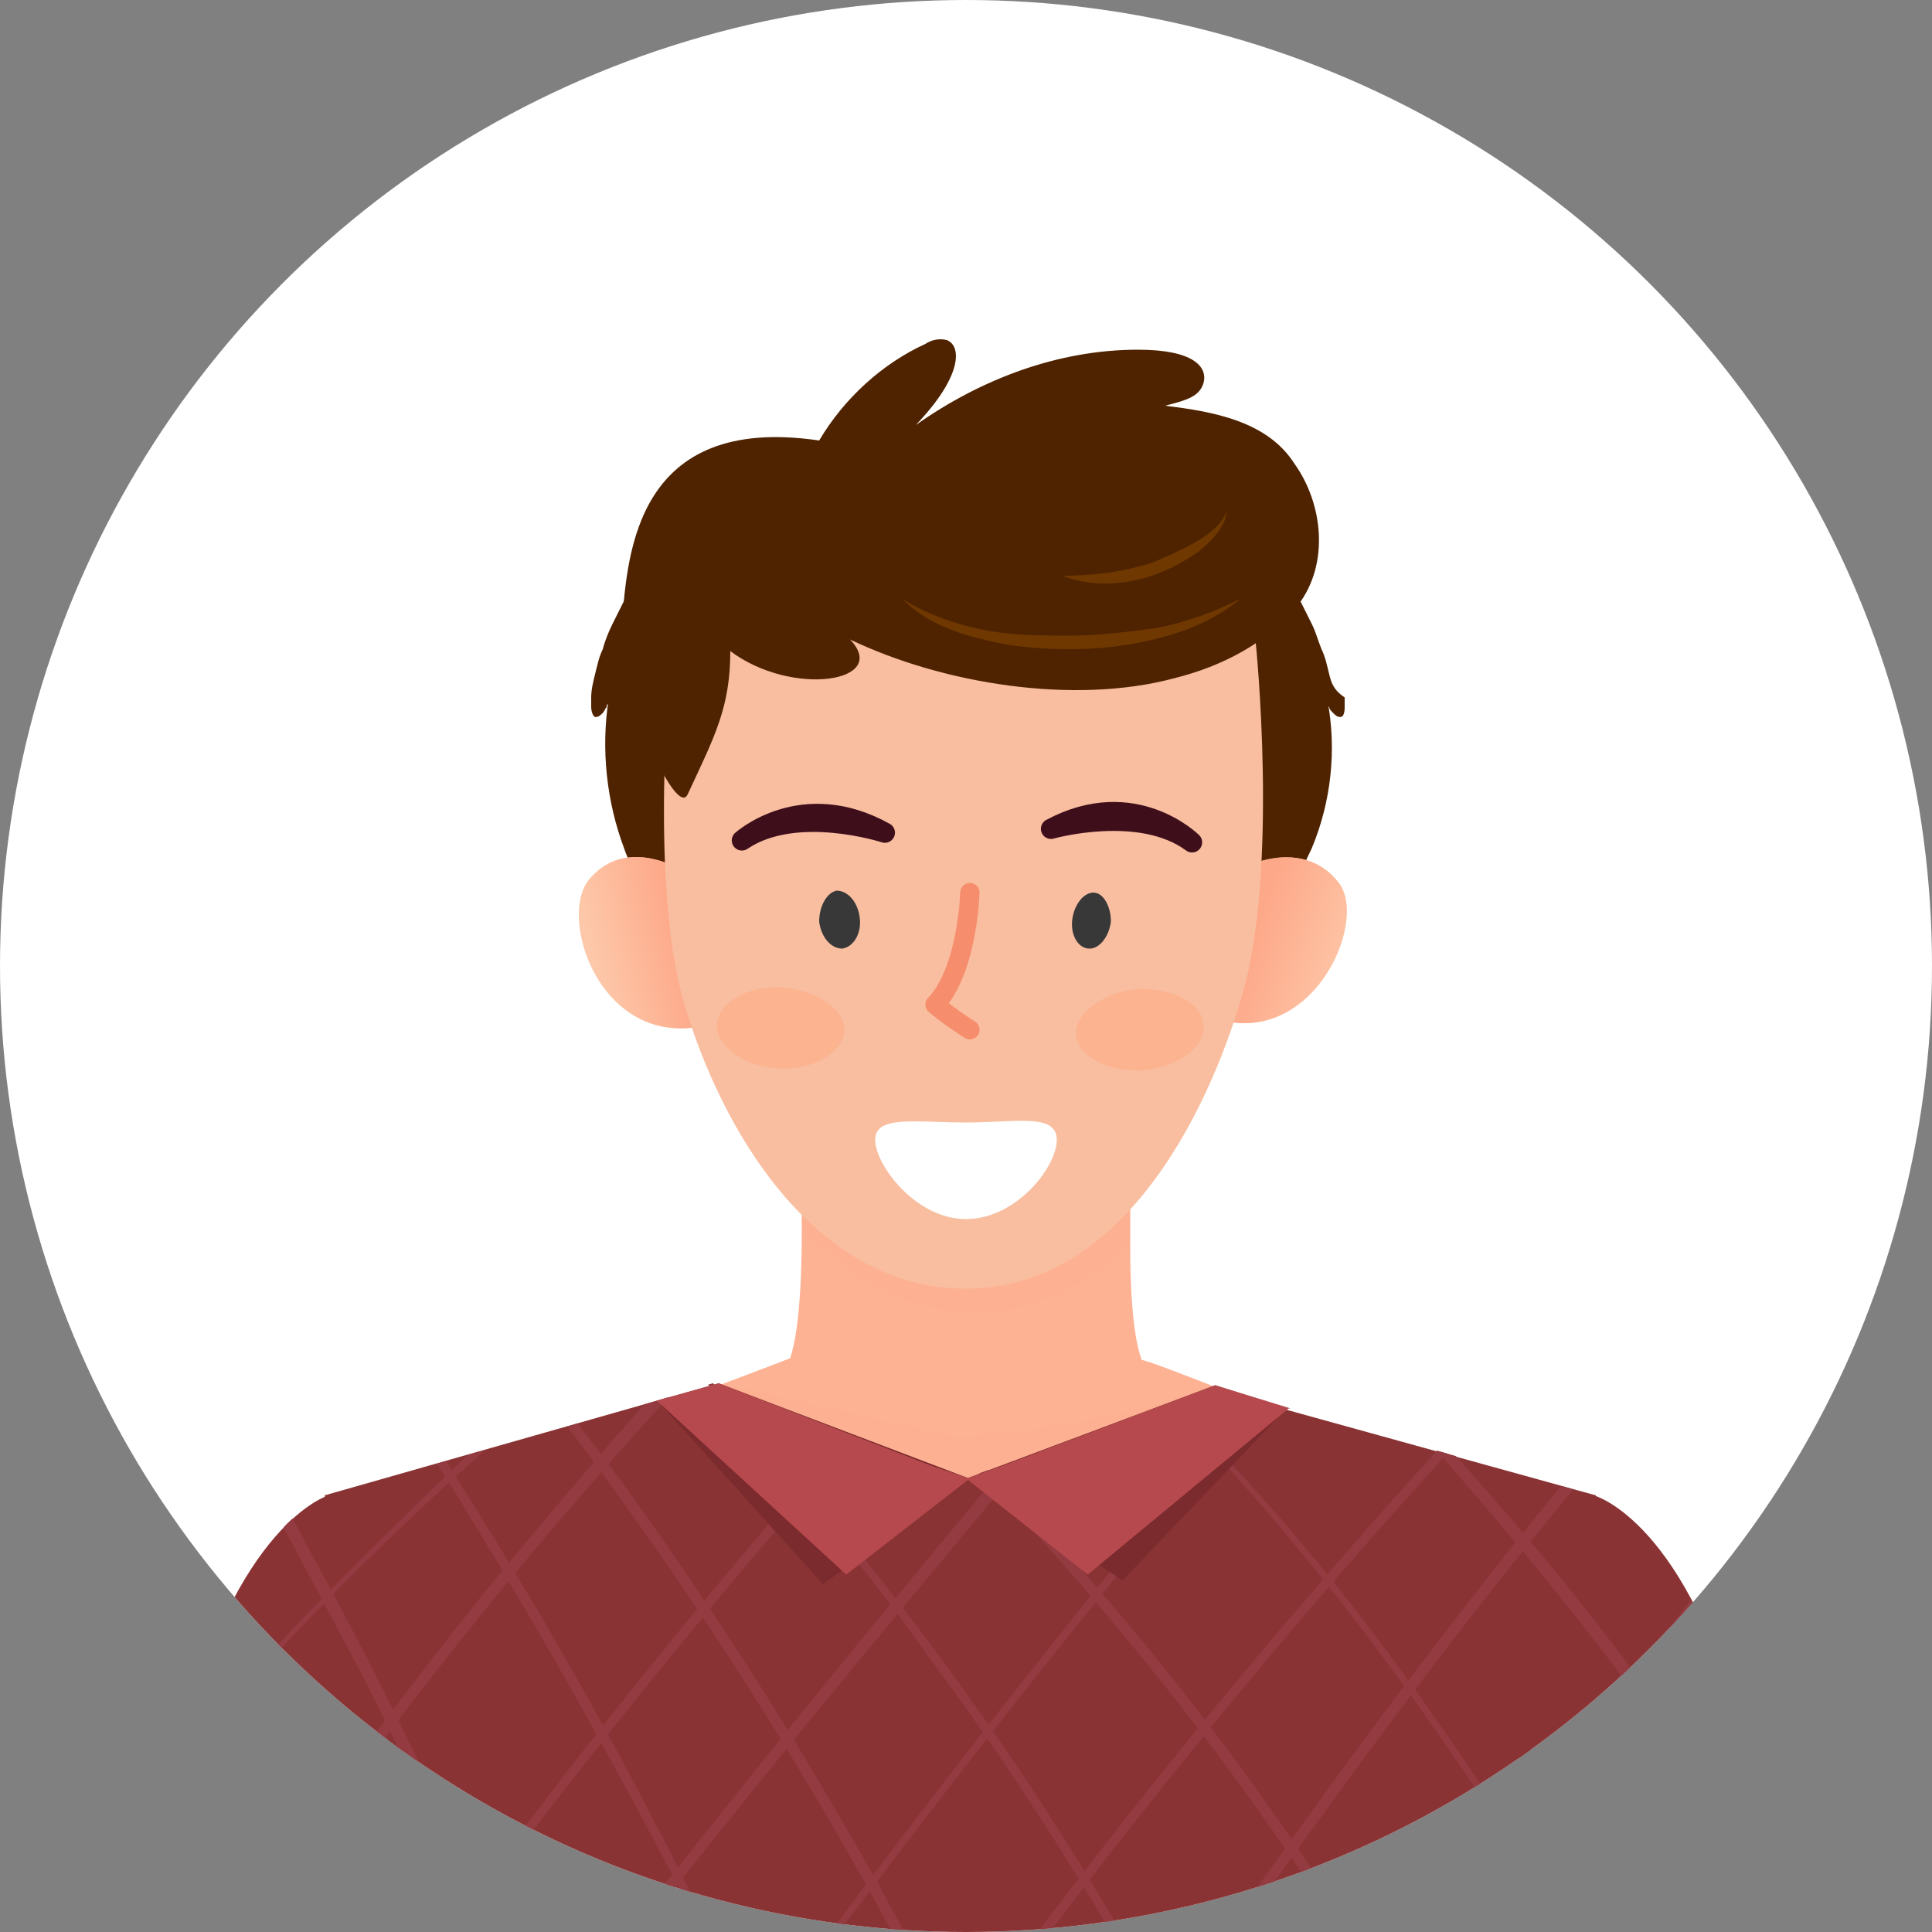 <?xml version="1.0" encoding="utf-8"?>
<!-- Generator: Adobe Illustrator 25.2.0, SVG Export Plug-In . SVG Version: 6.00 Build 0)  -->
<svg version="1.1" id="Layer_1" xmlns="http://www.w3.org/2000/svg" xmlns:xlink="http://www.w3.org/1999/xlink" x="0px" y="0px"
	 viewBox="0 0 100 100" style="enable-background:new 0 0 100 100;" xml:space="preserve">
<rect x="0" y="0" width="100" height="100" fill="#808080" stroke="none"/>
<style type="text/css">
	.st0{display:none;}
	.st1{display:inline;}
	.st2{clip-path:url(#SVGID_2_);fill:#FFFFFF;}
	.st3{clip-path:url(#SVGID_2_);}
	.st4{fill:#773D27;}
	.st5{fill:#4D94B7;}
	.st6{fill:#FA9D80;}
	.st7{opacity:0.45;fill:#F39175;}
	.st8{fill:#FFAD8B;}
	.st9{fill:#3B2D2C;}
	.st10{fill:#3D1605;stroke:#3D1605;stroke-width:0.526;stroke-linecap:round;stroke-linejoin:round;}
	.st11{fill:#FFFFFF;}
	.st12{fill:none;stroke:#F88F6C;stroke-width:0.263;stroke-linecap:round;stroke-linejoin:round;stroke-miterlimit:10;}
	.st13{fill:none;stroke:#672C18;stroke-miterlimit:10;}
	.st14{fill:#54B0A4;}
	.st15{fill:#D9685B;}
	.st16{fill:#8ED8CF;}
	.st17{clip-path:url(#SVGID_4_);fill:#FFFFFF;}
	.st18{clip-path:url(#SVGID_4_);}
	.st19{fill:#4F2300;}
	.st20{fill:#FDB293;}
	.st21{fill:#FDC8A9;}
	.st22{fill:url(#SVGID_5_);}
	.st23{fill:url(#SVGID_6_);}
	.st24{opacity:0.25;fill:#FDB293;}
	.st25{fill:#F8BE9F;}
	.st26{fill:none;stroke:#F68D6C;stroke-width:1;stroke-linecap:round;stroke-linejoin:round;stroke-miterlimit:10;}
	.st27{fill:#383838;}
	.st28{fill:none;stroke:#3F0E1B;stroke-width:1.047;stroke-linecap:round;stroke-linejoin:round;stroke-miterlimit:10;}
	.st29{fill:#FCB390;}
	.st30{fill:#8A3334;}
	.st31{clip-path:url(#SVGID_8_);}
	.st32{fill:#943B42;}
	.st33{fill:#7B2A2D;}
	.st34{fill:#B6494D;}
	.st35{fill:#6F3800;}
	.st36{clip-path:url(#SVGID_10_);fill:#FFFFFF;}
	.st37{clip-path:url(#SVGID_10_);}
	.st38{fill:url(#SVGID_11_);}
	.st39{fill:url(#SVGID_12_);}
	.st40{opacity:0.45;fill:#F3A285;}
	.st41{fill:none;stroke:#F68D6C;stroke-width:0.936;stroke-linecap:round;stroke-linejoin:round;stroke-miterlimit:10;}
	.st42{fill:none;stroke:#8E2609;stroke-linecap:round;stroke-linejoin:round;stroke-miterlimit:10;}
	.st43{fill:#F3A285;}
	.st44{fill:#8A9949;}
	.st45{opacity:0.3;fill:#D44747;}
	.st46{fill:#8E2609;}
	.st47{fill:#791904;}
	.st48{fill:#7B8436;}
	.st49{fill:#747D37;}
	.st50{clip-path:url(#SVGID_14_);fill:#FFFFFF;}
	.st51{clip-path:url(#SVGID_14_);}
	.st52{fill:#FF7869;}
	.st53{opacity:0.45;}
	.st54{fill:#F5665C;}
	.st55{fill:#FFBDB5;}
	.st56{fill:#3F0E1B;}
	.st57{fill:#340A16;}
	.st58{fill:#E7927A;}
	.st59{opacity:0.45;fill:#EA8569;}
	.st60{fill:#721F10;}
</style>
<g class="st0">
	<g class="st1">
		<defs>
			<circle id="SVGID_1_" cx="50" cy="50" r="50"/>
		</defs>
		<clipPath id="SVGID_2_">
			<use xlink:href="#SVGID_1_"  style="overflow:visible;"/>
		</clipPath>
		<circle class="st2" cx="50" cy="50" r="50"/>
		<g class="st3">
			<path class="st4" d="M74.9,71.4c-1.8,4.8-5.8,10.5-9.2,13.6c-0.1,0.1-5.6,4.9-5.8,4.9c-4.3,3.5-9.5,5.7-15.3,4.9
				c-0.5-0.1-0.9-0.2-1.4-0.3c-1.4-0.5-2.9-1.3-4.3-2.3c0,0-0.1-0.1-0.1-0.1c-1.4-1.1-2.8-2.4-4.1-3.9c-0.1-0.1-0.2-0.2-0.2-0.3
				c-1.8-2-3.4-4.2-4.8-6.1c-0.3-0.4-0.6-0.9-0.9-1.3c-0.1-0.1-0.1-0.1-0.1-0.2c-0.4-0.6-0.7-1.1-1-1.6c-0.5-0.7-0.8-1.3-1.1-1.8
				c-0.2-0.4-0.4-0.7-0.6-1.1c-2.4-5.3-2.8-11.6-3-17.3c-0.2-5.7-0.3-11.4,0.4-17.1c0.8-7.1,2.9-14.5,7.8-20c3-3.3,7-6.5,11.5-7.6
				c1.3-0.3,2.9-0.5,4.1,0.3c3.8-2.5,9.3-0.9,13,1c11.5,5.7,14.9,18.7,16.5,30.4c0.8,6.2,1.1,12.6,0.4,18.9
				C76.3,66.9,75.7,69.2,74.9,71.4z"/>
			<g>
				<path class="st5" d="M71,73.4c-2.9,4.9-11.4,17.1-23.5,15.3c-12.7-2-15.1-12.7-15.6-15.9c0.2-0.1,0.3-0.1,0.3-0.1
					C47.3,66.2,61.2,69.1,71,73.4z"/>
			</g>
			<g>
				<path class="st6" d="M62.7,70.1L62.7,70.1c-0.1,0.3-1.7,6.9-11.6,7.4c-0.1,0-0.2,0-0.2,0h-0.5c-0.1,0-0.2,0-0.2,0
					c-9.8-0.5-11.6-7.3-11.6-7.6c0,0,0,0,0,0c1-0.2,1.9-0.4,2.4-0.5c0.1,0,0.2,0,0.3-0.1c0.8-0.2,1.1-4.3,1.3-8
					c0.1-2,0.1-3.8,0.1-4.9c0-0.6,0-1,0-1l2.2-0.4l8.6-1.5l4.4,1.9c0,0,0,2.4,0.1,5.2c0.1,3.9,0.4,8.6,1.3,8.7
					c0.3,0.1,0.6,0.1,1.1,0.2C61,69.7,61.8,69.9,62.7,70.1z"/>
				<path class="st6" d="M67,44.7c0.2,2.7-2,5.8-3.7,6c-1.7,0.1-3.6-0.9-2.7-3.9c0.8-2.5,1-5,2.8-5.2C65.1,41.4,66.7,42,67,44.7z"/>
				<path class="st6" d="M31,44.8c-0.3,2.7,1.8,5.9,3.6,6.1c1.7,0.2,3.6-0.8,2.8-3.9c-0.7-2.5-0.9-5.1-2.6-5.3
					C33,41.6,31.3,42.1,31,44.8z"/>
				<path class="st7" d="M57.9,61.3c-2.1,1.9-4.7,3.1-7.5,3.3c-2.8,0.2-5.5-0.8-7.9-2.6c0.1-2,0.1-3.8,0.1-4.9l2.2-1.4l8.6-1.5
					l4.4,1.9C57.9,56.2,57.8,58.5,57.9,61.3z"/>
				<path class="st8" d="M63.2,41.6c0,0.6,0,1.3-0.1,2c0,0.5-0.1,1.1-0.2,1.7c-0.1,1.3-0.4,2.7-0.7,4.1c-0.1,0.3-0.2,0.7-0.3,1
					c0,0,0,0.1,0,0.1c-0.1,0.2-0.1,0.5-0.2,0.7c-0.8,2.5-2,4.9-3.9,7c0,0,0,0,0,0c-1.6,1.8-3.7,3.4-6.4,4.5
					c-1.5,0.6-3.2,0.6-4.7-0.1c-1.5-0.6-2.9-1.5-4.1-2.5c0,0,0,0,0,0c-2.9-2.3-5.2-5.3-6.2-8.3c-0.1-0.3-0.2-0.7-0.3-1
					c0-0.1,0-0.1,0-0.1c-0.1-0.2-0.1-0.4-0.2-0.7c-0.1-0.3-0.1-0.7-0.2-1c-0.1-0.6-0.2-1.2-0.3-1.7c-0.1-0.7-0.2-1.4-0.2-2.1
					c0-0.5-0.1-1.1-0.1-1.6c0-0.6,0-1.2,0-1.8c0-1,0.1-1.9,0.1-2.5c0-0.3,0.1-0.6,0.1-0.7c0-0.1,0-0.2,0-0.2L36,32l0.8-0.5l6.3-4.5
					l2.7-1.9c0,0,2.1-0.1,4.4,0.1c1.1,0.1,2.2,0.3,3.2,0.6c1.3,0.4,2.4,0.9,2.9,1.7l1,0.9l4.1,3.6l0.5,1.6l1.2,3.9l0.1,0.2
					C63.1,37.8,63.3,39.3,63.2,41.6z"/>
				<path class="st9" d="M40.1,44.8c0.1,0.8,0.7,1.3,1.2,1.2c0.5-0.1,0.9-0.8,0.7-1.6c-0.1-0.8-0.7-1.3-1.2-1.2
					C40.3,43.3,40,44,40.1,44.8z"/>
				<path class="st9" d="M55.6,44.5c0,0.8,0.4,1.4,1,1.4c0.6,0,1-0.6,1-1.4c0-0.8-0.4-1.4-1-1.4C56,43.1,55.6,43.7,55.6,44.5z"/>
				<path class="st10" d="M60.7,39.5C58,38.7,55.9,39,54,40.2l-0.1,0C54.7,38.6,58.6,38.6,60.7,39.5"/>
				<path class="st10" d="M37.1,40.1c2-0.9,4.8-1.5,6.6-0.2l-0.1,0C41.5,39.1,39.1,39.5,37.1,40.1"/>
				<path class="st11" d="M49.3,55.2c1.2-0.1,2.3-0.3,3.2-0.6c0.1,0.2,0.1,0.5,0.1,0.7c0.1,2.1-1.3,3.9-3.2,4
					c-1.9,0.1-3.5-1.5-3.6-3.6c0-0.3,0-0.5,0-0.8C46.7,55.2,48,55.3,49.3,55.2z"/>
				<path class="st12" d="M48.5,43.9c0,0,0,4.2-1.7,6.2c0,0,0.7,0.6,2,1.3"/>
				<path class="st6" d="M44.2,51.4c0,1.1-1.4,2.1-3.2,2.1c-1.8,0.1-3.3-0.8-3.3-1.9s1.4-2.1,3.2-2.1C42.7,49.5,44.1,50.3,44.2,51.4
					z"/>
				<path class="st6" d="M61.4,50.7c0,1.1-1.4,2.1-3.2,2.1c-1.8,0.1-3.2-0.8-3.3-1.9c0-1.1,1.4-2.1,3.2-2.1
					C59.9,48.7,61.3,49.6,61.4,50.7z"/>
			</g>
			<g>
				<path class="st6" d="M61.8,33.7c-0.1,0.1-0.2,0.2-0.3,0.3c-0.1,0.2-0.2,0.5-0.3,0.7c-0.3,0.7-0.8,2.7-1.5,3.1
					c-0.5,0.3-2.1,0-2.8,0c-0.6,0-1.4,0.1-2,0c-0.5-0.1-0.7-0.2-0.9-0.5c-0.1-0.2-0.2-0.4-0.3-0.8c-0.9-2.7-1.3-5.5-1.1-8.4
					c-0.3,1.1-0.5,2.2-0.8,3.4c-0.1,0.5-0.2,1.1-0.3,1.6c-0.2,1-0.3,4.2-1,4.7c-0.4,0.3-2,0-2.4,0c-0.8,0-1.5,0.2-2-0.4c0,0,0,0,0,0
					c-0.5-0.6-0.5-2.1-0.5-2.9c0-0.3,0-0.6-0.2-0.7c-0.2,0.4-0.4,0.8-0.6,1.2c-0.1,0.2-0.1,0.3-0.2,0.5c-0.2,0.5-0.3,1.6-0.6,2
					c-0.6,0.7-2.5,0.5-3.5,0.6c-0.7,0.1-1.3,0.2-2,0.3c-1.4,0.4-2.5,0.7-3.3,0.9c0-0.3,0.1-0.6,0.1-0.7c0-0.1,0-0.2,0-0.2L36,32
					l0.8-0.5l6.3-4.5l2.7-1.9c0,0,2.1-0.1,4.4,0.1c1.1,0.1,2.2,0.3,3.2,0.6c1.3,0.4,2.4,0.9,2.9,1.7l1,0.9l4.1,3.6L61.8,33.7z"/>
				<path class="st4" d="M65.8,36.2c-0.4,0.6-1.6,1.3-2.5,1.4c-0.1,0-0.1,0-0.2,0c-0.1,0-0.3-0.1-0.4-0.1c-0.3-0.2-0.4-0.8-0.5-1.1
					c-0.1-0.3-0.3-0.7-0.3-1c-0.1-0.4-0.2-0.9-0.3-1.3c-0.1-0.3-0.2-0.7-0.4-0.9c-0.4,0.2-0.6,0.7-0.8,1.2c-0.3,0.7-0.8,2.7-1.5,3.1
					c-0.5,0.3-2.1,0-2.8,0c-0.6,0-1.4,0.1-2,0c0,0,0,0,0,0c-0.9-0.2-0.8-0.3-1.1-1.3c-0.5-1.5-0.9-3-1-4.5c-0.1-1.3-0.2-2.5-0.1-3.8
					c-0.4,1.6-0.8,3.3-1.1,4.9c-0.2,1-0.3,4.2-1,4.7c-0.4,0.3-2,0-2.4,0c-0.4,0-0.8,0.1-1.2,0c-0.3,0-0.6-0.1-0.8-0.4
					c-0.3-0.4-0.5-1.2-0.5-1.9c0-0.4,0-0.7,0-1c0-0.3,0-0.6-0.2-0.7c-0.3,0.6-0.6,1.1-0.8,1.7c-0.2,0.5-0.3,1.6-0.6,2
					c-0.6,0.7-2.5,0.5-3.5,0.6c-0.7,0.1-1.3,0.1-2,0.3c-0.9,0.2-1.7,0.5-2.4,0.6c-1.5,0.4-2.5,0.7-3.1,0.9c-0.7,0.2-0.9,0.3-1,0.3
					c0-0.2,1.1-6.3,1.9-9.7c0.8-3.4,11.9-9.3,16-9.4c2.3-0.1,7.2,1.9,11,4c0,0,0.1,0,0.1,0c0.7,0.4,1.4,0.8,2,1.2c0,0,0,0,0,0
					c1.8,1.1,3,2.2,3,3c0,0.4,0.4,0.9,0.5,1.3c0.3,1,0.6,2,0.6,3C66.4,34.2,66.3,35.4,65.8,36.2z"/>
				<path class="st13" d="M50.4,24.7c0,0-2.9,6.8-1.9,11.9"/>
				<path class="st13" d="M53.3,25.5c0,0,0.2,7.8,1.2,10.7"/>
				<path class="st13" d="M63.4,36.4c0.2-2.7-1-9-1.2-10.4c0,0,0,0,0,0c0,0,0-0.1,0-0.1c0-0.1,0-0.2,0-0.2"/>
				<path class="st13" d="M57.3,25.3c0,0-0.5,6.2,0.5,10.6"/>
				<path class="st13" d="M44.1,24.2c0,0-2.9,7.8-3,11.8"/>
				<path class="st13" d="M39,25c0,0-2.9,6.3-2.7,11.4"/>
			</g>
			<path class="st14" d="M85.3,95.8l-34.5,10l-35.4-10c0.6-15,6-20.7,11.3-22.7c3.8-1.4,8.9-2.7,12-3.4c0,0,0,0,0,0
				c0.1,0.3,1.8,7.1,11.6,7.6c0.1,0,0.2,0,0.2,0H51c0.1,0,0.2,0,0.2,0c9.8-0.5,11.5-7.1,11.5-7.4v0c3.2,0.7,7.7,1.9,11.2,3.2
				C79.3,75.1,84.7,80.8,85.3,95.8z"/>
			<g>
				<g>
					<path class="st15" d="M-15.5,82.3c0.6,0,0.6-1,0-1C-16.2,81.3-16.2,82.3-15.5,82.3L-15.5,82.3z"/>
				</g>
			</g>
			<g>
				<g>
					<g>
						<path class="st16" d="M36.3,72.2c0,0.9,0.7,1.8,1.2,2.6c0.6,0.8,1.3,1.5,2.1,2.2c1.6,1.3,3.6,2.3,5.6,2.8
							c4.1,1.2,8.5,0.8,12.3-1.1c2.1-1,4-2.5,5.4-4.3c0.2-0.3-0.1-0.6-0.4-0.4c-2.5,2.9-5.9,5-9.8,5.7c-4.1,0.7-8.5-0.2-12-2.5
							c-0.9-0.6-1.7-1.3-2.5-2.2c-0.4-0.4-0.7-0.9-1-1.4c-0.3-0.5-0.5-1-0.8-1.5C36.6,72,36.3,72,36.3,72.2L36.3,72.2z"/>
					</g>
				</g>
				<g>
					<g>
						<path class="st16" d="M69,75.5c0.2,0.5,0.4,0.9,0.7,1.3c0.3,0.4,0.6,0.8,1.1,1c0.1,0,0.2,0.1,0.3,0c0.1-0.1,0.1-0.1,0.2-0.2
							c0-0.1,0-0.2-0.1-0.3c-0.3-0.3-0.6-0.6-0.9-0.9c0,0,0-0.1,0,0c0,0,0,0,0,0c0,0-0.1-0.1-0.1-0.1c-0.1-0.1-0.1-0.2-0.2-0.3
							c-0.1-0.2-0.2-0.4-0.3-0.6C69.4,74.9,68.9,75.1,69,75.5L69,75.5z"/>
					</g>
				</g>
				<g>
					<g>
						<path class="st16" d="M69.1,77c0.2-0.1,0.4-0.3,0.6-0.4c0.2-0.2,0.4-0.3,0.6-0.5c0.2-0.1,0.4-0.3,0.5-0.4
							c0.1-0.1,0.2-0.2,0.3-0.3c0,0,0.1-0.1,0.1-0.2c0,0,0-0.1,0.1-0.1c0.1-0.2,0-0.4-0.2-0.3c0,0-0.1,0-0.1,0c0,0-0.1,0,0,0
							c0,0-0.1,0-0.1,0c0,0,0,0-0.1,0.1c-0.1,0.1-0.2,0.1-0.3,0.2c-0.2,0.1-0.4,0.3-0.6,0.5c-0.2,0.1-0.4,0.3-0.5,0.4
							c-0.2,0.2-0.4,0.3-0.5,0.5C68.5,76.8,68.8,77.2,69.1,77L69.1,77z"/>
					</g>
				</g>
				<g>
					<g>
						<path class="st16" d="M55.1,89.1c0.2,0.4,0.3,0.8,0.5,1.2c0.1,0.2,0.2,0.4,0.3,0.5c0.1,0.1,0.3,0.4,0.5,0.3
							c0.2-0.1,0.1-0.4,0-0.6c-0.1-0.2-0.1-0.4-0.2-0.6c-0.2-0.4-0.4-0.8-0.6-1.2c-0.1-0.2-0.3-0.2-0.4-0.1
							C55.1,88.8,55,88.9,55.1,89.1L55.1,89.1z"/>
					</g>
				</g>
				<g>
					<g>
						<path class="st16" d="M54.9,90.3c0.2,0,0.3-0.1,0.4-0.2c0.1-0.1,0.3-0.1,0.4-0.2c0.1-0.1,0.3-0.1,0.4-0.2
							c0.1-0.1,0.3-0.1,0.4-0.3c0.1-0.1,0.1-0.2,0.1-0.4c0-0.1-0.2-0.2-0.3-0.2c-0.2,0-0.3,0.1-0.5,0.2c-0.1,0.1-0.3,0.1-0.4,0.2
							c-0.1,0.1-0.2,0.1-0.4,0.2c-0.1,0.1-0.2,0.1-0.4,0.2c-0.1,0.1-0.2,0.2-0.1,0.4C54.6,90.3,54.8,90.4,54.9,90.3L54.9,90.3z"/>
					</g>
				</g>
				<g>
					<g>
						<path class="st16" d="M34.6,80.9c0.2,0.4,0.4,0.9,0.5,1.3c0.1,0.2,0.1,0.5,0.2,0.7c0,0.1,0.1,0.2,0.1,0.3
							c0,0.1,0.1,0.2,0.2,0.3c0.1,0,0.1,0,0.2,0c0.1-0.2,0.1-0.5,0.1-0.7c0-0.2-0.1-0.5-0.2-0.7c-0.1-0.5-0.4-0.9-0.7-1.4
							C34.8,80.5,34.5,80.7,34.6,80.9L34.6,80.9z"/>
					</g>
				</g>
				<g>
					<g>
						<path class="st16" d="M34.1,82.8c0.1-0.1,0.2-0.2,0.4-0.2c0.1,0,0.1-0.1,0.2-0.1c0,0,0,0,0,0c0,0,0,0,0.1,0c0,0,0.1,0,0.1,0
							c0.1,0,0.3-0.1,0.4-0.1c0.2,0,0.3-0.1,0.4-0.2c0.1-0.1,0.1-0.3,0-0.3c-0.1,0-0.2-0.1-0.3-0.1c-0.1,0-0.2,0-0.3,0
							c-0.2,0-0.3,0.1-0.5,0.1c-0.3,0.1-0.6,0.3-0.9,0.5c-0.1,0.1-0.1,0.2,0,0.3C33.9,82.8,34,82.9,34.1,82.8L34.1,82.8z"/>
					</g>
				</g>
				<g>
					<g>
						<path class="st16" d="M24.2,77.4c0.2,0.4,0.4,0.8,0.5,1.3c0.1,0.2,0.1,0.4,0.2,0.7c0.1,0.2,0.1,0.5,0.2,0.6
							c0.1,0.1,0.2,0.1,0.2,0c0.1-0.2,0.1-0.5,0-0.7c0-0.2-0.1-0.5-0.1-0.7c-0.1-0.5-0.4-0.9-0.6-1.4C24.5,76.8,24.1,77.1,24.2,77.4
							L24.2,77.4z"/>
					</g>
				</g>
				<g>
					<g>
						<path class="st16" d="M24.1,79.4c0.6-0.2,1.1-0.5,1.6-0.7c0.3-0.1,0.5-0.3,0.8-0.4c0.1-0.1,0.2-0.1,0.4-0.2
							c0.1-0.1,0.3-0.1,0.3-0.3c0.1-0.1,0-0.3-0.2-0.3c-0.2,0-0.3,0.1-0.4,0.1c-0.1,0.1-0.3,0.1-0.4,0.2c-0.3,0.1-0.5,0.2-0.8,0.4
							c-0.5,0.3-1,0.5-1.5,0.8C23.8,79.1,23.9,79.5,24.1,79.4L24.1,79.4z"/>
					</g>
				</g>
				<g>
					<g>
						<path class="st16" d="M40.7,91.6c0.1,0.3,0.2,0.7,0.3,1c0.1,0.2,0.1,0.3,0.2,0.5c0.1,0.2,0.2,0.3,0.2,0.5
							c0.1,0.1,0.2,0.1,0.2-0.1c0-0.2,0-0.4-0.1-0.6c0-0.2-0.1-0.3-0.1-0.5c-0.1-0.3-0.2-0.7-0.3-1C41,91.3,40.7,91.4,40.7,91.6
							L40.7,91.6z"/>
					</g>
				</g>
				<g>
					<g>
						<path class="st16" d="M40.1,92.7c0.3-0.1,0.6-0.1,0.9-0.2c0.2,0,0.3-0.1,0.5-0.1c0.1,0,0.2,0,0.2,0c0,0,0.1,0,0.1-0.1
							c0,0,0.1,0,0.1-0.1c0.2-0.1,0.2-0.3,0-0.3c0,0-0.1,0-0.1,0c0,0-0.1,0-0.1,0c-0.1,0-0.2,0-0.2,0c-0.2,0-0.3,0.1-0.5,0.1
							c-0.3,0.1-0.6,0.1-1,0.2c-0.1,0-0.2,0.2-0.2,0.3C39.8,92.7,40,92.7,40.1,92.7L40.1,92.7z"/>
					</g>
				</g>
				<g>
					<g>
						<path class="st16" d="M66.7,90.9c0.1,0.4,0.2,0.8,0.3,1.3c0.1,0.2,0.1,0.4,0.2,0.6c0.1,0.2,0.2,0.5,0.4,0.5
							c0.3-0.1,0.2-0.4,0.2-0.6c0-0.2-0.1-0.4-0.1-0.7c-0.1-0.4-0.2-0.8-0.3-1.3c0-0.2-0.2-0.3-0.4-0.2
							C66.8,90.5,66.7,90.7,66.7,90.9L66.7,90.9z"/>
					</g>
				</g>
				<g>
					<g>
						<path class="st16" d="M66.2,92.2c0.4-0.1,0.8-0.2,1.2-0.3c0.2,0,0.4-0.1,0.6-0.1c0.1,0,0.2-0.1,0.3-0.1c0,0,0.1,0,0.1,0
							c0.1,0,0.1-0.1,0.2-0.1c0.1-0.1,0.1-0.4-0.1-0.4c-0.2-0.1-0.4,0-0.7,0.1c-0.2,0-0.4,0.1-0.6,0.1c-0.4,0.1-0.8,0.2-1.2,0.3
							c-0.2,0-0.2,0.2-0.2,0.4C65.9,92.2,66,92.3,66.2,92.2L66.2,92.2z"/>
					</g>
				</g>
				<g>
					<g>
						<path class="st16" d="M28,90.2c0,0.4,0.1,0.7,0.2,1c0.1,0.2,0.1,0.3,0.3,0.5c0.1,0.1,0.1,0.1,0.2,0.2c0.1,0.1,0.2,0.1,0.3,0.1
							c0.1,0,0.1,0,0.1-0.1c0-0.1,0-0.2,0-0.3c0,0,0-0.1,0-0.1c0-0.1,0-0.1,0-0.2c0-0.1-0.1-0.3-0.1-0.4c0-0.1-0.1-0.3-0.1-0.4
							c0-0.1,0-0.2,0-0.2c0,0,0-0.1,0-0.1c0,0.1,0,0,0-0.1c0-0.2-0.1-0.3-0.3-0.3C28.1,89.9,28,90,28,90.2L28,90.2z"/>
					</g>
				</g>
				<g>
					<g>
						<path class="st16" d="M27.6,91.6c0.3-0.1,0.6-0.1,0.9-0.2c0.1,0,0.3-0.1,0.4-0.1c0.1,0,0.3-0.1,0.4-0.2c0,0-0.1,0-0.1,0
							c0.1,0,0.1,0,0.2-0.1c0.2-0.1,0.1-0.3,0-0.3c-0.1,0-0.1,0-0.2,0c0,0,0.1,0,0.1,0c-0.1-0.1-0.3,0-0.5,0c-0.2,0-0.3,0.1-0.5,0.1
							c-0.3,0.1-0.6,0.1-0.9,0.2c-0.1,0-0.2,0.2-0.2,0.3C27.4,91.5,27.5,91.6,27.6,91.6L27.6,91.6z"/>
					</g>
				</g>
				<g>
					<g>
						<path class="st16" d="M49.6,97.7c0,0.4,0.2,0.8,0.3,1.2c0.1,0.2,0.1,0.4,0.2,0.6c0.1,0.2,0.2,0.4,0.3,0.5
							c0.1,0.1,0.2,0,0.2-0.1c0-0.2,0-0.4,0-0.6c0-0.2-0.1-0.4-0.2-0.6c-0.1-0.4-0.2-0.8-0.4-1.2C49.9,97.4,49.5,97.5,49.6,97.7
							L49.6,97.7z"/>
					</g>
				</g>
				<g>
					<g>
						<path class="st16" d="M48.9,98.7c0.3-0.2,0.6-0.4,1-0.4c0.2,0,0.3-0.1,0.5-0.1c0.2,0,0.4-0.1,0.6-0.1c0.2,0,0.2-0.3,0-0.4
							c-0.2-0.1-0.4-0.1-0.6-0.1c-0.2,0-0.4,0-0.7,0.1c-0.4,0.1-0.8,0.3-1.2,0.6c-0.1,0.1-0.1,0.3,0,0.4
							C48.6,98.8,48.7,98.8,48.9,98.7L48.9,98.7z"/>
					</g>
				</g>
				<g>
					<g>
						<path class="st16" d="M75.5,82.5c0.1,0.3,0.2,0.6,0.4,0.9c0.1,0.1,0.1,0.3,0.2,0.4c0,0.1,0.1,0.1,0.2,0.2
							c0.1,0.1,0.1,0.1,0.2,0.1c0,0,0.1,0,0.1,0c0-0.1,0-0.1,0-0.2c0-0.1,0-0.2-0.1-0.2c-0.1-0.2-0.1-0.3-0.2-0.5
							c-0.1-0.3-0.3-0.6-0.4-0.9c-0.1-0.1-0.2-0.2-0.3-0.1C75.4,82.2,75.4,82.4,75.5,82.5L75.5,82.5z"/>
					</g>
				</g>
				<g>
					<g>
						<path class="st16" d="M75.2,83.7c0.3-0.1,0.6-0.2,0.9-0.3c0.1,0,0.3-0.1,0.4-0.2c0.1,0,0.2-0.1,0.2-0.1c0.1,0,0.1-0.1,0.2-0.2
							c0.1-0.1,0.1-0.2-0.1-0.3c-0.1,0-0.2,0-0.2,0c-0.1,0-0.2,0-0.3,0.1c-0.1,0-0.3,0.1-0.4,0.1c-0.3,0.1-0.6,0.2-0.9,0.3
							c-0.1,0-0.2,0.2-0.2,0.3C74.9,83.7,75,83.8,75.2,83.7L75.2,83.7z"/>
					</g>
				</g>
			</g>
		</g>
	</g>
</g>
<g>
	<g>
		<defs>
			<circle id="SVGID_3_" cx="50" cy="50" r="50"/>
		</defs>
		<clipPath id="SVGID_4_">
			<use xlink:href="#SVGID_3_"  style="overflow:visible;"/>
		</clipPath>
		<circle class="st17" cx="50" cy="50" r="50"/>
		<g class="st18">
			<g>
				<path class="st19" d="M68.8,34.9c-0.1-0.4-0.2-0.9-0.4-1.3c-0.2-0.5-0.3-0.9-0.5-1.3c-0.2-0.4-0.4-0.8-0.6-1.2
					c-0.2-0.3-0.3-0.6-0.5-0.9c-1.2-1.6-2.5-1.4-4-2.7c-0.9-0.7-1.9-1.4-2.9-1.8c-1.1-0.3-2.4-0.2-3.2,0.7l-6.9,1.4l-6.9-1.4
					c-0.8-0.9-2.1-1-3.2-0.7c-1.1,0.3-2,1-2.9,1.8c-1.5,1.2-2.9,1-4,2.7c-0.2,0.3-0.4,0.6-0.5,0.9c-0.2,0.4-0.4,0.8-0.6,1.2
					c-0.2,0.4-0.4,0.9-0.5,1.3c-0.2,0.4-0.3,0.9-0.4,1.3c-0.1,0.4-0.2,0.8-0.2,1.2c0,0.2,0,0.3,0,0.5c0,0.2,0.1,0.6,0.3,0.5
					c0.1,0,0.2-0.1,0.3-0.2c0.1-0.1,0.1-0.2,0.2-0.3c0-0.1,0-0.1,0.1-0.2c0,0,0-0.1,0-0.2c-0.4,2.6-0.1,5.3,0.8,7.7
					c0.2,0.6,0.5,1.2,1,1.6c0.5,0.4,1.1,0.6,1.7,0.3c0,0,0.1,0,0.1-0.1c0.1,0,0.2,0.1,0.3,0.1c0.6,0.2,1,0.9,1.6,1.3
					c0.3,0.2,0.6,0.4,0.9,0.6c0.2,0.1,0.7,0.2,0.9,0.4c-0.4-0.4-0.2-1.2,0.3-1.5c0.5-0.3,1.1-0.2,1.7,0c0.5,0.2,1,0.5,1.6,0.7
					c0.6,0.2,1.2,0.2,1.8,0.1c1.1,0.2,2.3,0.1,3.4,0c0.8-0.1,1.7-0.2,2.5-0.3c0.8,0.1,1.7,0.2,2.5,0.3c1.1,0.1,2.3,0.2,3.4,0
					c0.6,0.1,1.2,0.1,1.8-0.1c0.5-0.2,1-0.5,1.6-0.7c0.5-0.2,1.2-0.3,1.7,0c0.5,0.3,0.7,1.1,0.3,1.5c0.2-0.2,0.6-0.3,0.9-0.4
					c0.3-0.2,0.6-0.4,0.9-0.6c0.5-0.4,0.9-1.1,1.6-1.3c0.1,0,0.2-0.1,0.3-0.1c0,0,0.1,0,0.1,0.1c0.5,0.3,1.2,0.1,1.7-0.3
					c0.5-0.4,0.7-1,1-1.6c1-2.4,1.3-5.1,0.8-7.7c0,0,0,0.1,0,0.2c0,0.1,0,0.1,0.1,0.2c0,0.1,0.1,0.2,0.2,0.3
					c0.1,0.1,0.2,0.2,0.3,0.2c0.3,0.1,0.3-0.4,0.3-0.5c0-0.2,0-0.3,0-0.5C69,35.7,68.9,35.3,68.8,34.9z"/>
			</g>
			<g>
				<g>
					<path class="st20" d="M68.2,73.9l-18.3,6l-17.2-6.5c0,0,8-3,8.2-3.1c0.2-0.6,0.6-2.2,0.6-6.6c0-0.6,0-1.3,0-2h17c0,1,0,2,0,2.8
						c0,3.9,0.4,5.4,0.6,5.9C59.3,70.3,68.2,73.9,68.2,73.9z"/>
					<g>
						<path class="st21" d="M64.9,44.7c0,0,2.7-1.2,4.4,1c1.6,2.1-1.6,9.1-7,6.8"/>
						
							<linearGradient id="SVGID_5_" gradientUnits="userSpaceOnUse" x1="-73.076" y1="17.503" x2="-67.499" y2="17.503" gradientTransform="matrix(0.947 0.322 -0.322 0.947 139.653 55.477)">
							<stop  offset="0" style="stop-color:#FDA889"/>
							<stop  offset="1" style="stop-color:#FDA889;stop-opacity:0"/>
						</linearGradient>
						<path class="st22" d="M64.9,44.7c0,0,2.7-1.2,4.4,1c1.6,2.1-1.6,9.1-7,6.8"/>
					</g>
					<g>
						<path class="st21" d="M35,44.9c0,0-2.6-1.5-4.4,0.5c-1.9,1.9,0.5,9.2,6.2,7.6"/>
						
							<linearGradient id="SVGID_6_" gradientUnits="userSpaceOnUse" x1="115.931" y1="93.106" x2="111.294" y2="93.166" gradientTransform="matrix(0.978 -0.211 0.211 0.978 -97.818 -17.998)">
							<stop  offset="0" style="stop-color:#FDA889"/>
							<stop  offset="1" style="stop-color:#FDA889;stop-opacity:0"/>
						</linearGradient>
						<path class="st23" d="M35,44.9c0,0-2.6-1.5-4.4,0.5c-1.9,1.9,0.5,9.2,6.2,7.6"/>
					</g>
					<path class="st24" d="M58.5,64.3c-2.2,2.2-4.8,3.6-8,3.6c-3.7,0-6.6-1.8-9-4.4c0-0.6,0-1.3,0-2h17
						C58.5,62.6,58.5,63.5,58.5,64.3z"/>
					<path class="st25" d="M65,33.3c-2.5-10.5-15.1-8.8-15.1-8.8s-12.7-1.7-15.1,8.8c0,0-1.3,12.1,0.6,18.6
						c1.9,6.5,6.7,14.8,14.6,14.8S62.4,58,64.3,51.5C66.2,45,65,33.3,65,33.3z"/>
					<g>
						<path class="st26" d="M50.2,46.2c0,0-0.1,4-1.8,5.8c0,0,0.7,0.6,1.8,1.3"/>
						<path class="st27" d="M42.4,47.7c0.1,0.8,0.6,1.4,1.2,1.4c0.6-0.1,1-0.8,0.9-1.6c-0.1-0.8-0.6-1.4-1.2-1.4
							C42.8,46.2,42.4,46.9,42.4,47.7z"/>
						<path class="st28" d="M45.8,43.1c0,0-4.6-1.5-7.4,0.4C38.4,43.5,41.5,40.7,45.8,43.1z"/>
						<path class="st29" d="M43.7,53.4c-0.1,1.1-1.6,2-3.4,1.9c-1.8-0.1-3.2-1.1-3.2-2.3c0.1-1.1,1.6-2,3.4-1.9
							C42.4,51.3,43.8,52.3,43.7,53.4z"/>
						<path class="st27" d="M57.5,47.7c-0.1,0.8-0.6,1.4-1.1,1.4c-0.6,0-1-0.7-0.9-1.5s0.6-1.4,1.1-1.4
							C57.1,46.2,57.5,46.9,57.5,47.7z"/>
						<path class="st28" d="M54.4,42.9c0,0,4.6-1.3,7.3,0.7C61.7,43.6,58.7,40.6,54.4,42.9z"/>
						<path class="st29" d="M55.7,53.6c0.1,1.1,1.7,1.9,3.5,1.8c1.8-0.2,3.2-1.2,3.1-2.4c-0.1-1.1-1.7-1.9-3.5-1.8
							C57,51.4,55.6,52.5,55.7,53.6z"/>
					</g>
				</g>
				<path class="st24" d="M37.2,71.6l12.5,2.8c0,0,8.3-0.7,13.2-2.7c2.5,2.8,3.3,3.6,3.3,3.6l-13.7,7.1L43.3,82l-9.8-7.8L37.2,71.6z
					"/>
				<g>
					<g>
						<path class="st30" d="M82.6,77.4c0,0-4.5,16.6-7.1,28.8H23.9c-2.6-12.2-7.1-28.8-7.1-28.8L34,72.5l3.2-0.9
							c3.3,2.5,7.2,4,11.1,4.3l1.7,0.7l1.7-0.6h0c3.8-0.3,7.4-1.6,10.7-3.8l0.4-0.3l3.9,1.1L82.6,77.4z"/>
					</g>
				</g>
				<path class="st30" d="M24.5,106.2c0.2-1,0.4-1.6,0.4-1.6L17,77.4c0,0-4.8,1.4-7.7,13c-4.1,12.3-4.7,15.3-4.7,15.3
					s0.1,0.2,0.3,0.6H24.5z"/>
				<path class="st30" d="M95.4,106.2c-0.4-1.5-1.9-6.2-5.1-15.9c-2.9-11.6-7.8-12.9-7.8-12.9l-7.8,27.2c0,0,0.1,0.6,0.3,1.6H95.4z"
					/>
				<g>
					<defs>
						<path id="SVGID_7_" d="M75.1,106.2h20.3c-0.4-1.5-1.9-6.2-5.1-15.9c-2.9-11.5-7.7-12.9-7.8-12.9l0,0l-15.8-4.5l-3.9-1.1
							l-0.4,0.3c-3.2,2.3-6.9,3.5-10.7,3.8h0l-1.7,0.6l-1.7-0.7c-4-0.3-7.8-1.8-11.1-4.3L34,72.5l-17.1,4.9c0,0,0,0,0,0
							c-0.8,0.3-4.9,2.5-7.6,12.9c-4.1,12.3-4.7,15.3-4.7,15.3s0.1,0.2,0.3,0.6h19.6c0,0,0,0,0,0L75.1,106.2
							C75.1,106.2,75.1,106.2,75.1,106.2z"/>
					</defs>
					<clipPath id="SVGID_8_">
						<use xlink:href="#SVGID_7_"  style="overflow:visible;"/>
					</clipPath>
					<g class="st31">
						<g>
							<path class="st32" d="M2.6,99c7-8.6,14.5-16.9,22.8-24.2c2.4-2.1,4.7-4.2,7.1-6.2c0.2-0.1-0.1-0.4-0.2-0.2
								c-4.4,3.4-8.5,7.2-12.5,11.2c-4,3.9-7.8,8-11.5,12.3C6.2,94.1,4.3,96.5,2.6,99C2.4,99,2.5,99.1,2.6,99L2.6,99z"/>
						</g>
					</g>
					<g class="st31">
						<g>
							<path class="st32" d="M11.5,102.4c0.6-1.5,1.5-2.8,2.4-4.1c0.9-1.3,1.8-2.6,2.8-3.9c1.9-2.6,3.8-5.3,5.8-7.8
								c3.9-5,8-9.8,12.3-14.5c2.4-2.6,4.9-5.2,7.3-7.9c0.1-0.1-0.1-0.3-0.2-0.2c-4.8,4.3-9.1,9.2-13.3,14.2
								c-4.2,4.9-8.1,10-11.9,15.2c-1.1,1.5-2.1,3-3.1,4.5c-0.9,1.4-1.9,2.8-2.4,4.5C11.2,102.5,11.4,102.5,11.5,102.4L11.5,102.4z"
								/>
						</g>
					</g>
					<g class="st31">
						<g>
							<path class="st32" d="M16.5,109.9C24.9,97.8,34,86.2,43.7,75.1c2.7-3.1,5.5-6.1,8.2-9.2c0.1-0.1-0.1-0.3-0.2-0.2
								c-5.2,5.2-10,10.9-14.7,16.5c-4.7,5.6-9.2,11.4-13.5,17.3c-2.5,3.4-4.9,6.8-7.2,10.3C16.2,109.9,16.4,110,16.5,109.9
								L16.5,109.9z"/>
						</g>
					</g>
					<g class="st31">
						<g>
							<path class="st32" d="M22.5,113.7c5.2-6.8,10.4-13.5,15.8-20.2c5.3-6.6,10.7-13,16.1-19.5c1.5-1.8,3.1-3.6,4.6-5.4
								c1.5-1.8,3.1-3.5,4.5-5.4c0.1-0.1-0.1-0.2-0.2-0.1c-1.5,1.5-2.9,3.1-4.3,4.7c-1.4,1.6-2.8,3.2-4.2,4.8
								c-2.7,3.2-5.4,6.4-8.1,9.7c-5.4,6.5-10.7,13.2-16,19.9c-2.9,3.7-5.7,7.5-8.6,11.2C22.1,113.7,22.3,113.8,22.5,113.7
								L22.5,113.7z"/>
						</g>
					</g>
					<g class="st31">
						<g>
							<path class="st32" d="M32.5,115c5-7,10.1-14,15.4-20.9c5.3-6.9,10.8-13.7,16.4-20.4c3.1-3.8,6.3-7.5,9.5-11.2
								c0.1-0.2-0.1-0.4-0.2-0.2c-5.8,6.5-11.5,13.2-16.9,20C51.3,89,46,95.9,40.9,102.8c-2.9,4-5.8,8-8.6,12
								C32.2,115,32.4,115.2,32.5,115L32.5,115z"/>
						</g>
					</g>
					<g class="st31">
						<g>
							<path class="st32" d="M41.4,117.2C46.7,110.1,52,103,57.4,96c5.4-6.9,11-13.6,16.9-20.1c3.3-3.6,6.8-7.2,10.2-10.7
								c0.1-0.1,0-0.2-0.1-0.1C77.9,70.9,72,77.6,66.3,84.3C60.6,91,55.2,97.9,50,105c-3,4-5.9,8-8.8,12.1
								C41.2,117.2,41.3,117.2,41.4,117.2L41.4,117.2z"/>
						</g>
					</g>
					<g class="st31">
						<g>
							<path class="st32" d="M51.9,117.3c2.7-4,5.6-7.9,8.3-11.8c2.6-3.6,5.1-7.2,7.7-10.8c5.2-7.2,10.6-14.3,16.5-21.1
								c1.6-1.9,3.3-3.8,5-5.6c1.7-1.8,3.5-3.6,5.2-5.5c0.1-0.1-0.1-0.3-0.2-0.2c-1.7,1.4-3.3,3.1-4.8,4.7c-1.6,1.6-3.1,3.3-4.6,5
								c-2.9,3.3-5.8,6.8-8.5,10.3c-5.5,7-10.7,14.3-15.8,21.6c-3.1,4.4-6.1,8.9-9.3,13.2C51.4,117.3,51.8,117.5,51.9,117.3
								L51.9,117.3z"/>
						</g>
					</g>
					<g class="st31">
						<g>
							<path class="st32" d="M67,113.5c2-3.3,4.2-6.5,6.4-9.7c2.1-3.2,4.3-6.4,6.5-9.6c4.4-6.4,9.1-12.6,14.2-18.5
								c2.8-3.3,5.8-6.5,8.8-9.6c0.1-0.1,0-0.2-0.1-0.1C97,71.1,92,77.1,87.3,83.1c-4.8,6.2-9.2,12.6-13.5,19.1
								c-2.4,3.7-4.7,7.4-7.2,11.1C66.5,113.5,66.8,113.8,67,113.5L67,113.5z"/>
						</g>
					</g>
					<g class="st31">
						<g>
							<path class="st32" d="M10.9,72.1c2.7,4.9,5.3,9.8,7.9,14.7c2.5,5,4.9,10,7.3,15c1.3,2.9,2.6,5.8,4,8.7c0.1,0.1,0.3,0,0.2-0.1
								c-2-5.2-4.3-10.2-6.7-15.2c-2.4-5.1-4.9-10.1-7.6-15c-1.5-2.8-3-5.6-4.6-8.3C11.2,71.7,10.8,71.9,10.9,72.1L10.9,72.1z"/>
						</g>
					</g>
					<g class="st31">
						<g>
							<path class="st32" d="M18.6,69.5c5.7,8.6,10.9,17.5,15.7,26.6c1.4,2.6,2.7,5.2,4,7.7c0.1,0.1,0.2,0,0.2-0.1
								c-4.3-9.3-9.3-18.4-14.8-27.1c-1.5-2.5-3.1-4.9-4.8-7.3C18.8,69.2,18.5,69.4,18.6,69.5L18.6,69.5z"/>
						</g>
					</g>
					<g class="st31">
						<g>
							<path class="st32" d="M24.9,68.1c8.8,10.9,16.5,22.6,22.9,35c1.8,3.5,3.5,7.1,5.2,10.6c0.1,0.1,0.2,0,0.2-0.1
								c-2.6-6.5-5.8-12.8-9.3-18.8c-3.5-6.1-7.4-12.1-11.5-17.8c-2.3-3.1-4.7-6.2-7.2-9.2C24.9,67.7,24.7,67.9,24.9,68.1L24.9,68.1
								z"/>
						</g>
					</g>
					<g class="st31">
						<g>
							<path class="st32" d="M36,70.9c2,2.4,4.2,4.8,6.2,7.2c2,2.5,4,5,5.9,7.7c3.8,5.1,7.2,10.4,10.4,15.9c1.8,3.1,3.5,6.3,5.2,9.5
								c0.1,0.2,0.3,0,0.2-0.1c-5.5-11.5-12.5-22.4-20.7-32.3c-2.3-2.8-4.6-5.6-7.2-8.1C36.1,70.7,35.9,70.8,36,70.9L36,70.9z"/>
						</g>
					</g>
					<g class="st31">
						<g>
							<path class="st32" d="M45.4,71c9.4,8.9,17.6,18.9,24.5,29.8c1.9,3.1,3.8,6.2,5.6,9.3c0.1,0.1,0.3,0,0.2-0.1
								c-5.9-11.5-13.5-22.1-22.3-31.6c-2.5-2.6-5.1-5.2-7.7-7.6C45.4,70.7,45.3,70.9,45.4,71L45.4,71z"/>
						</g>
					</g>
					<g class="st31">
						<g>
							<path class="st32" d="M55.4,68c9.3,8,16.7,17.9,23.3,28.1c1.9,2.9,3.6,5.8,5.5,8.7c0.1,0.1,0.2,0,0.1-0.1
								c-3-5.4-6.4-10.6-9.9-15.6c-3.4-4.9-7.2-9.7-11.3-14c-2.4-2.5-4.9-4.9-7.5-7.2C55.5,67.7,55.3,67.9,55.4,68L55.4,68z"/>
						</g>
					</g>
					<g class="st31">
						<g>
							<path class="st32" d="M66.8,66.6C73.9,74.5,81,82.3,87,91c1.7,2.5,3.2,5,4.8,7.5c0.1,0.1,0.3,0,0.2-0.1
								c-2.3-4.8-5.4-9.2-8.6-13.4c-3.2-4.2-6.6-8.1-10.2-12c-2-2.2-4.1-4.4-6.2-6.6C66.8,66.4,66.7,66.5,66.8,66.6L66.8,66.6z"/>
						</g>
					</g>
				</g>
				<polygon class="st33" points="37.2,71.6 50.1,76.5 42.6,82 34.2,72.7 				"/>
				<polygon class="st33" points="62.9,71.7 50.1,76.5 58.1,81.8 66.6,72.9 				"/>
				<polygon class="st34" points="50.1,76.5 50.1,76.6 43.8,81.5 34,72.5 34,72.5 37.2,71.6 48.3,75.9 50.1,76.5 				"/>
				<polygon class="st34" points="66.8,72.9 66.7,72.9 56.3,81.5 50.1,76.6 50,76.5 50.1,76.5 51.8,75.9 51.8,75.9 62.9,71.7 				
					"/>
				<path class="st11" d="M54.7,59c0,1.4-2.1,4.1-4.7,4.1c-2.6,0-4.7-2.8-4.7-4.1s2.1-0.9,4.7-0.9C52.6,58.1,54.7,57.6,54.7,59z"/>
			</g>
			<g>
				<g>
					<path class="st19" d="M37.8,33.7c3.2,2.4,8.3,1.6,6.2-0.6c4.8,2.3,11.6,3.4,16.8,2c2.4-0.6,4.8-1.8,6.4-3.8
						c1.6-2.1,1.3-5.2-0.2-7.3c-1.4-2.2-4.2-2.7-6.7-3c1.2-0.3,1.8-0.5,2-1.2c0.2-0.8-0.5-1.7-3.4-1.7c-4.1,0-8.1,1.5-11.5,3.9
						c2.4-2.5,2.4-4.1,1.6-4.4c-0.4-0.1-0.8,0-1.1,0.2c-2.2,1-4.2,2.8-5.5,5c-9.5-1.4-9.9,5.9-10.2,9.3c-0.3,3.4,2.8,10.4,3.4,9
						C37,38.1,37.8,36.6,37.8,33.7z"/>
				</g>
				<g>
					<path class="st35" d="M46.7,31c1.3,0.8,2.7,1.3,4.2,1.6c1.5,0.3,3,0.3,4.5,0.3c1.5,0,3-0.2,4.5-0.4c1.5-0.3,2.9-0.8,4.3-1.5
						c-1.2,1-2.6,1.6-4.1,2c-1.5,0.4-3.1,0.6-4.6,0.6c-1.5,0-3.1-0.1-4.6-0.5C49.2,32.7,47.8,32.1,46.7,31z"/>
				</g>
				<g>
					<path class="st35" d="M55,29.8c1.6,0,3.2-0.2,4.7-0.7c0.7-0.3,1.4-0.6,2.1-1c0.7-0.4,1.3-0.8,1.7-1.6c-0.1,0.8-0.8,1.5-1.4,2
						c-0.7,0.5-1.4,0.9-2.2,1.2C58.3,30.3,56.5,30.4,55,29.8z"/>
				</g>
			</g>
		</g>
	</g>
</g>
<g class="st0">
	<g class="st1">
		<defs>
			<ellipse id="SVGID_9_" transform="matrix(0.707 -0.707 0.707 0.707 -20.711 50)" cx="50" cy="50" rx="50" ry="50"/>
		</defs>
		<clipPath id="SVGID_10_">
			<use xlink:href="#SVGID_9_"  style="overflow:visible;"/>
		</clipPath>
		<ellipse transform="matrix(0.707 -0.707 0.707 0.707 -20.711 50)" class="st36" cx="50" cy="50" rx="50" ry="50"/>
		<g class="st37">
			<g>
				<path class="st20" d="M67,73.8l-3.2,1l-11.4,3.7l-2.5,0.8l-2.2-0.8l-11-4.2l-2.9-1.1c0,0,1.2-0.5,2.6-1l1.8-0.7
					c1.6-0.6,3.1-1.2,3.2-1.2c0.2-0.5,0.5-1.9,0.5-5.5c0-0.8,0-1.6,0-2.6h16c0,1.4,0,2.6,0,3.6c0.1,2.9,0.4,4.1,0.5,4.6
					c0.1,0,1.5,0.6,3.2,1.3c0.4,0.2,0.8,0.3,1.2,0.5C64.9,73,67,73.8,67,73.8z"/>
				<g>
					<path class="st21" d="M63.9,46.5c0,0,2.6-1.1,4.1,0.9c1.5,2-1.5,8.5-6.6,6.4"/>
					
						<linearGradient id="SVGID_11_" gradientUnits="userSpaceOnUse" x1="-73.551" y1="19.303" x2="-68.33" y2="19.303" gradientTransform="matrix(0.947 0.322 -0.322 0.947 139.653 55.477)">
						<stop  offset="0" style="stop-color:#FDA889"/>
						<stop  offset="1" style="stop-color:#FDA889;stop-opacity:0"/>
					</linearGradient>
					<path class="st38" d="M63.9,46.5c0,0,2.6-1.1,4.1,0.9c1.5,2-1.5,8.5-6.6,6.4"/>
				</g>
				<g>
					<path class="st21" d="M35.9,46.7c0,0-2.4-1.4-4.2,0.4c-1.7,1.8,0.5,8.6,5.8,7.1"/>
					
						<linearGradient id="SVGID_12_" gradientUnits="userSpaceOnUse" x1="116.453" y1="94.802" x2="112.113" y2="94.857" gradientTransform="matrix(0.978 -0.211 0.211 0.978 -97.818 -17.998)">
						<stop  offset="0" style="stop-color:#FDA889"/>
						<stop  offset="1" style="stop-color:#FDA889;stop-opacity:0"/>
					</linearGradient>
					<path class="st39" d="M35.9,46.7c0,0-2.4-1.4-4.2,0.4c-1.7,1.8,0.5,8.6,5.8,7.1"/>
				</g>
				<path class="st40" d="M57.9,65.8c-1.8,1.3-4.1,2-7.4,2c-4,0-6.6-1.2-8.5-3c0-0.8,0-1.6,0-2.6h16C57.9,63.7,57.9,64.8,57.9,65.8z
					"/>
				<path class="st25" d="M64,35.8c-2.3-9.8-14.2-8.2-14.2-8.2S37.9,26,35.6,35.8c0,0-1.2,11.4,0.6,17.4c1.8,6.1,3.5,13.9,13.6,13.9
					c10.6,0,11.7-8.3,13.5-14.3C65.1,46.7,64,35.8,64,35.8z"/>
				<g>
					<path class="st41" d="M50.1,47.9c0,0-0.1,3.7-1.7,5.4c0,0,0.6,0.5,1.7,1.2"/>
					<path class="st27" d="M42.8,49.3c0.1,0.8,0.6,1.3,1.1,1.3c0.5-0.1,0.9-0.7,0.8-1.5s-0.6-1.3-1.1-1.3
						C43.1,47.9,42.8,48.5,42.8,49.3z"/>
					<path class="st42" d="M46,45c0,0-4.3-1.4-6.9,0.4C39.1,45.4,42,42.7,46,45z"/>
					<path class="st29" d="M44,54.7c-0.1,1.1-1.5,1.8-3.2,1.7c-1.7-0.1-3-1-3-2.1c0.1-1.1,1.5-1.8,3.2-1.7
						C42.8,52.7,44.1,53.6,44,54.7z"/>
					<path class="st27" d="M56.9,49.3c-0.1,0.8-0.5,1.3-1.1,1.3c-0.5,0-0.9-0.7-0.9-1.4c0.1-0.8,0.5-1.3,1.1-1.3
						C56.6,47.9,57,48.6,56.9,49.3z"/>
					<path class="st42" d="M54,44.8c0,0,4.3-1.2,6.9,0.6C60.9,45.4,58.1,42.7,54,44.8z"/>
					<path class="st29" d="M55.3,54.8c0.1,1.1,1.6,1.8,3.3,1.6c1.7-0.2,3-1.1,2.9-2.2c-0.1-1.1-1.6-1.8-3.2-1.6
						C56.5,52.8,55.2,53.8,55.3,54.8z"/>
				</g>
			</g>
			<path class="st43" d="M63.9,74.8L63.9,74.8l-3.2,3.3c0,0-5.5,0.3-8.3,0.5c-0.9,0.1-1.5,0.1-1.7,0.1c-0.2,0-1.5-0.1-3-0.1l-11-4.2
				c-0.5-0.7-0.9-1.3-0.9-1.3l0.6-0.8l1.8-0.7c2.4,1.9,10.5,6.8,23.4,0.1c0.4,0.2,0.8,0.3,1.2,0.5L63.9,74.8z"/>
			<g>
				<path class="st44" d="M74.1,102.6c2.4-11.3,6.3-25.5,6.3-25.5l-18.5-5.3l-0.4,0.2c-7.1,5-16.7,4.8-23.6-0.5l-19,5.5
					c0,0,3.9,14.3,6.3,25.5H74.1z"/>
			</g>
			<path class="st45" d="M35.2,47.2l0.7-5.9c0,0,5.6,0.2,6.7-5.5c0.9,1.6,3.7,2.1,4.6,2.3c1.1,1.4,3.5,2.3,5.6,1.9
				c-3.5-2.3-2.8-4.8-2.8-4.8s0.6,3.1,7.3,4.5c-2-1.7-2.4-3.2-2.4-3.2s2.5,3.1,7.6,3.3c1.5,3.5,1.2,7.6,1.2,7.6l1-7.3
				c0,0,4.6,1.1,0.6-2.4c-4-3.5-3.8-3.2-3.8-3.2l-9.4-3c0,0-0.6-1.4-7.2-0.6c-6.6,0.8-4.3-3.8-6.4,0.4c-2,4.2-1.6,2.7-1.6,2.7
				l-1.4,2.6l-1.8,2v2.2L35.2,47.2z"/>
			<path class="st46" d="M35.2,47.2l0.4-6.9c0,0,4.9,0.5,6.8-5.9c1.2,1.5,1.8,2.8,5.6,3.2c2,1.7,2.3,1.7,4.9,2.3
				c-1.4-1.1-2.8-3.5-2.5-5.6c0.8,2,4.1,4.9,6.9,5.2c-1.8-1.5-2-4.1-2-4.1c2.4,2.2,5.6,3.6,7.5,3.6c0.8,2.5,0.9,8.2,0.9,8.2
				s1.6-1.8,3-0.8c1.1-3.1,2.4-9.6,2.3-10.9c-0.1-1.3-1.1-5-1.1-5s1.3,1.1,3,0.8c-1.3-0.8-3.1-2.7-3.7-4.5c-0.6-1.7-3-8.2-10.9-8
				c2.6-0.2,3.2-1,3.2-1s-2.1,0.8-4.4-0.2c-2.3-1-6.5-1.9-9.6,1c0.3-0.9,1-2.4,2.3-3c-2.3,1.1-4.5,1.9-6.1,6.4
				c-2.3-1.1-6.7-1.1-9.3,3.9c-0.9,1.8-2.3,8.5-5.2,9.5c1.6-0.2,4-0.9,4.3-1.8c-0.6,2.1-2.2,5.2-2.8,5.4c1.5-0.1,2.7-1.8,2.7-1.8
				s-0.6,5,1.3,9C33.4,46.2,34,46,35.2,47.2z"/>
			<g>
				<path class="st47" d="M52.9,40c-1.6-0.1-3.3-0.7-4.6-1.8c-0.7-0.5-1.2-1.2-1.6-1.9c-0.4-0.7-0.6-1.6-0.7-2.4
					c0.3,0.8,0.6,1.5,1.1,2.1c0.4,0.6,1,1.2,1.6,1.7c0.6,0.5,1.3,0.9,2,1.3C51.3,39.4,52.1,39.7,52.9,40z"/>
				<path class="st47" d="M48.5,35.1c0.5,1,1,2,1.7,2.8c0.3,0.4,0.7,0.8,1.1,1.1c0.4,0.3,0.9,0.6,1.4,0.9c-0.6,0-1.2-0.2-1.7-0.5
					c-0.5-0.3-1-0.7-1.3-1.2c-0.4-0.5-0.7-1-0.9-1.5C48.7,36.3,48.5,35.7,48.5,35.1z"/>
				<path class="st47" d="M51.7,34.3c0.7,1.2,1.4,2.3,2.4,3.2c0.5,0.5,1,0.9,1.5,1.2c0.5,0.4,1.2,0.6,1.8,0.9
					c-0.7-0.1-1.4-0.2-2-0.5c-0.3-0.1-0.6-0.3-0.9-0.5c-0.3-0.2-0.6-0.4-0.8-0.7c-0.5-0.5-0.9-1-1.3-1.6C52,35.6,51.8,35,51.7,34.3z
					"/>
				<path class="st47" d="M42.4,34.4c-0.2,1.1-0.6,2.1-1.2,3.1c-0.6,0.9-1.4,1.8-2.5,2.3c-1,0.5-2.2,0.8-3.3,0.7l-0.4,0l-0.4-0.1
					l-0.8-0.2c-0.5-0.2-1-0.4-1.6-0.6c0.5,0.1,1.1,0.2,1.6,0.3l0.8,0.1l0.4,0l0.4,0l0.8,0l0.8-0.2c0.3,0,0.5-0.2,0.7-0.2l0.4-0.1
					l0.3-0.2c0.9-0.5,1.7-1.2,2.4-2.1C41.5,36.4,42,35.4,42.4,34.4z"/>
				<path class="st47" d="M55.4,35.5c0.6,0.6,1.3,1.1,2,1.5c0.7,0.4,1.5,0.8,2.3,1.1c0.8,0.3,1.6,0.5,2.4,0.6
					c0.8,0.1,1.7,0.2,2.5,0.2c-0.4,0.1-0.8,0.2-1.3,0.2c-0.4,0-0.9,0.1-1.3,0c-0.9,0-1.7-0.3-2.6-0.5c-0.8-0.3-1.6-0.7-2.3-1.3
					C56.5,36.8,55.8,36.2,55.4,35.5z"/>
			</g>
			<g>
				<path class="st11" d="M53.6,59.3c-0.1,0.3-0.2,0.4-0.4,0.9c-0.1,0.2-0.3,0.4-0.4,0.6c-0.8,1.1-2,2.1-3.3,2c-1.4,0-2.4-1-3.1-1.9
					c-0.1-0.2-0.3-0.4-0.4-0.6c-0.1-0.2-0.2-0.5-0.3-0.6c-0.2-0.6-0.1-1.2,0.6-1.3c1.8-0.3,3.6-0.3,5.5-0.1
					C52.4,58.3,53.8,58.4,53.6,59.3z"/>
			</g>
			<path class="st44" d="M26.4,102.6C26.4,102.6,26.4,102.6,26.4,102.6L19,77.1c0,0-4.5,1.3-7.2,12.1c-2.7,8-3.8,11.8-4.2,13.4H26.4
				z"/>
			<path class="st44" d="M92,102.6c-0.7-2.2-2-6.4-4.3-13.4c-2.7-10.8-7.2-12.1-7.2-12.1l-7.4,25.5c0,0,0,0,0,0.1H92z"/>
			<g>
				<g>
					<path class="st48" d="M36.5,74.5c2.7,3.1,7.3,3.9,11.3,4.1c2.3,0.1,4.7,0.2,6.9-0.2c2.1-0.3,4-1.1,5.7-2.3
						c0.3-0.2,0-0.6-0.2-0.4c-1.7,1.1-3.5,1.8-5.4,2.2c-2.2,0.4-4.5,0.3-6.7,0.2c-2.1-0.1-4.2-0.3-6.3-1c-1.9-0.6-3.5-1.6-5-2.9
						C36.6,74.1,36.4,74.3,36.5,74.5L36.5,74.5z"/>
				</g>
			</g>
			<circle class="st49" cx="49.2" cy="86.2" r="1.2"/>
			<circle class="st49" cx="49.2" cy="93.7" r="1.2"/>
			<circle class="st49" cx="49.1" cy="99.9" r="1.2"/>
		</g>
	</g>
</g>
<g class="st0">
	<g class="st1">
		<defs>
			<ellipse id="SVGID_13_" transform="matrix(0.164 -0.987 0.987 0.164 -7.517 91.131)" cx="50" cy="50" rx="50" ry="50"/>
		</defs>
		<clipPath id="SVGID_14_">
			<use xlink:href="#SVGID_13_"  style="overflow:visible;"/>
		</clipPath>
		<ellipse transform="matrix(0.164 -0.987 0.987 0.164 -7.517 91.131)" class="st50" cx="50" cy="50" rx="50" ry="50"/>
		<g class="st51">
			<g>
				<path class="st52" d="M98.2,105.6c-2.8-9.6-6.6-17.7-9-22c-0.9-1.7-2.2-3.1-3.7-4.3c-2.5-1.9-6.9-4.9-12.7-7.4
					c-9.9-4.3-23.7-7.2-38.8-0.8c0,0-0.1,0-0.3,0.1c-1.4,0.6-8.5,3.6-13.3,6c-2.8,1.4-5,3.8-6.1,6.7c-1.7,4.6-4.4,12.6-6.2,21.7
					H98.2z"/>
				<g class="st53">
					<path class="st54" d="M26.3,89.3c0.2,1.3,0.2,2.4,0.2,3.4c0,1.1,0,2.1-0.1,3.2c-0.1,1-0.2,2.1-0.5,3.2
						c-0.2,1.1-0.5,2.2-1.1,3.3c-0.7-1.1-1.1-2.2-1.3-3.3c-0.2-1.1-0.3-2.3-0.2-3.5c0.1-1.2,0.4-2.3,0.9-3.4
						C24.6,91.1,25.3,90.1,26.3,89.3z"/>
				</g>
				<g class="st53">
					<path class="st54" d="M81.5,102.3c-0.2-1.4-0.1-2.8,0-4c0.2-1.3,0.4-2.5,0.8-3.7c0.3-1.2,0.7-2.4,1.2-3.6
						c0.5-1.2,1-2.4,1.8-3.6c0.5,1.4,0.6,2.7,0.6,4.1c0,1.3-0.2,2.7-0.6,3.9c-0.3,1.3-0.8,2.5-1.4,3.7
						C83.2,100.2,82.5,101.3,81.5,102.3z"/>
				</g>
				<g>
					<g>
						<g>
							<path class="st55" d="M69.8,99.2c-0.3,0.2-0.4,0.4-0.4,0.7c0,0.3,0.2,0.6,0.4,0.8c0.3,0.3,0.6,0.4,1,0.4
								c0.4-0.1,0.7-0.3,0.8-0.6c0.2-0.4,0-0.8-0.1-1.2c0-0.1-0.5,0-0.5,0.1c0.1,0.3,0.2,0.6,0.2,1c0,0.1-0.1,0.2-0.1,0.3
								c0,0-0.1,0.1-0.1,0.1c0,0,0,0-0.1,0c0,0,0,0,0,0c0,0,0,0,0,0c0,0-0.1,0-0.1,0c-0.1,0-0.1-0.1-0.2-0.1
								c-0.1-0.1-0.2-0.1-0.3-0.2c-0.2-0.2-0.3-0.4-0.3-0.7c0-0.3,0.1-0.6,0.3-0.7c0,0,0.1,0,0.1-0.1c0,0-0.1,0-0.1,0
								C70,99.1,69.9,99.1,69.8,99.2L69.8,99.2z"/>
						</g>
					</g>
					<g>
						<g>
							<path class="st55" d="M28.9,78.4c-0.2,0-0.4,0.1-0.6,0.3c-0.1,0.1-0.1,0.3,0,0.5c0.1,0.3,0.5,0.6,0.8,0.7
								c0.4,0.1,0.9,0,1.2-0.2c0.3-0.2,0.4-0.5,0.4-0.8c-0.1-0.4-0.5-0.6-0.9-0.5c-0.1,0-0.3,0-0.3,0.1c-0.1,0.1,0.1,0.1,0.1,0.1
								c0.2,0,0.4,0.2,0.5,0.4c0.1,0.2,0.1,0.5-0.1,0.7c-0.1,0.1-0.1,0.2-0.2,0.2c-0.1,0,0,0,0,0c0,0-0.2,0-0.2,0
								c-0.3,0-0.5-0.2-0.7-0.4c-0.1-0.1-0.2-0.3-0.2-0.4c0-0.1,0-0.1,0.1-0.2c0,0,0-0.1,0-0.1c0.1-0.1,0.1,0-0.1,0
								c0.1,0,0.1,0,0.2-0.1c0,0,0.1,0,0.1-0.1C29.2,78.4,29,78.4,28.9,78.4L28.9,78.4z"/>
						</g>
					</g>
					<g>
						<g>
							<path class="st55" d="M77.5,83.9c-0.3,0.1-0.6,0.3-0.7,0.7c0,0.3,0.1,0.6,0.4,0.8c0.3,0.2,0.7,0.2,1.1,0
								c0.3-0.1,0.5-0.4,0.5-0.7c0-0.3-0.3-0.6-0.6-0.7c-0.1,0-0.3,0-0.4,0.1c0,0-0.2,0.1-0.1,0.2c0.2,0.1,0.4,0.2,0.4,0.4
								c0.1,0.2,0,0.4-0.1,0.6c0,0,0,0,0,0c0,0,0,0,0,0c0,0,0,0,0,0c0,0,0,0,0,0c0,0,0,0,0,0c0,0,0,0,0,0c-0.1,0,0.1,0,0,0
								c0,0,0,0,0,0c0,0,0,0,0,0c0,0,0,0-0.1,0c0,0-0.1,0-0.1-0.1c-0.2-0.1-0.4-0.3-0.4-0.6c0-0.1,0-0.3,0.1-0.4
								c0,0,0.1-0.1,0.1-0.1c0,0,0,0,0,0c0,0,0,0,0,0c0,0,0,0,0,0c0,0,0,0,0,0c0.1,0,0.3-0.1,0.2-0.2C77.8,83.8,77.6,83.8,77.5,83.9
								L77.5,83.9z"/>
						</g>
					</g>
					<g>
						<g>
							<path class="st55" d="M55.7,89.1c-0.3-0.1-0.7,0.2-0.8,0.6c0,0.3,0.2,0.6,0.5,0.7c0.3,0.2,0.7,0.2,1.1,0.1
								c0.3-0.1,0.5-0.4,0.6-0.7c0-0.4-0.3-0.7-0.6-0.7c-0.1,0-0.3,0-0.3,0.2c-0.1,0.1,0,0.2,0.2,0.2c0,0,0,0,0.1,0c-0.1,0,0,0,0,0
								c0,0,0,0,0,0c0,0,0,0,0,0c0.1,0.1,0.1,0.1,0.1,0.2c0,0.1,0,0.2,0,0.2c0,0,0,0,0,0.1c0,0,0,0,0,0c0,0,0,0,0,0c0,0,0,0,0,0
								c0,0,0,0,0,0c0,0,0,0,0,0c0,0,0,0,0,0c0,0,0,0,0,0c0,0,0,0,0,0c0,0,0.1,0,0,0c0,0-0.1,0,0,0c0,0-0.1,0-0.1,0c0,0,0,0,0,0
								c0,0,0,0,0,0c0,0-0.1,0-0.1,0c0,0,0,0,0,0c0,0-0.1,0-0.1,0c-0.2-0.1-0.3-0.2-0.4-0.4c0-0.1,0-0.2,0-0.3c0,0,0,0,0,0
								c0,0,0,0,0,0c0,0,0,0,0,0c0,0,0,0,0,0c0,0-0.1,0,0,0c0,0,0,0,0,0c0,0,0,0,0,0c0.1,0,0.3,0,0.3-0.2
								C55.9,89.2,55.8,89.1,55.7,89.1L55.7,89.1z"/>
						</g>
					</g>
					<g>
						<g>
							<path class="st55" d="M31,94.6c-0.6-0.2-1.4,0.4-1.1,1c0.1,0.3,0.4,0.5,0.7,0.5c0.3,0.1,0.7,0,0.9-0.2
								c0.3-0.2,0.4-0.6,0.4-0.9c0,0-0.1-0.1-0.1-0.1c-0.1,0-0.1,0-0.2,0c-0.1,0-0.2,0.1-0.2,0.2c0,0,0,0,0,0c0,0,0,0,0,0
								c0,0,0,0.1,0,0.1c0,0.1,0,0.1,0,0.2c0,0,0,0,0,0c0,0,0,0,0,0c0,0,0,0,0,0.1c0,0,0,0,0,0.1c0,0,0,0,0,0c0,0,0,0,0,0.1
								c0,0,0,0,0,0c0,0,0,0,0,0c0,0,0,0-0.1,0c0,0,0,0,0,0c0,0,0,0,0,0c0,0,0,0,0,0c0,0,0,0,0,0c0,0-0.1,0-0.1,0c0,0,0,0,0,0
								c0,0,0,0,0,0c0,0,0,0,0,0c0,0,0,0,0,0c0,0,0,0-0.1,0c0,0,0,0,0,0c0,0,0,0,0,0c0,0,0,0-0.1,0c0,0,0,0,0,0c0,0,0,0,0,0
								c0,0-0.1-0.1-0.1-0.1c0,0,0,0,0,0c0,0,0,0,0,0c0,0,0,0,0-0.1c0,0,0,0,0-0.1c0,0,0,0,0,0c0,0,0,0,0-0.1c0,0,0,0,0,0
								c0,0,0,0,0,0c0,0,0,0,0-0.1c0,0,0-0.1,0,0c0,0,0,0,0-0.1c0,0,0,0,0,0c0,0,0,0,0,0c0,0,0,0,0.1-0.1c0,0,0,0,0,0c0,0,0,0,0,0
								c0,0,0,0,0,0c0,0,0,0,0,0c0,0,0,0,0.1,0c0,0,0,0,0,0c0,0,0,0,0,0c0,0,0,0,0,0c0,0,0,0,0,0c0,0,0,0,0,0c0,0,0,0,0,0
								c0,0,0,0,0,0c0,0,0,0,0.1,0c0.1,0,0.3,0,0.4-0.1C31.1,94.7,31.1,94.6,31,94.6L31,94.6z"/>
						</g>
					</g>
					<g>
						<g>
							<path class="st55" d="M13.3,90.1c-0.3,0-0.7,0.2-0.7,0.6c0,0.3,0.2,0.6,0.5,0.7c0.2,0.1,0.3,0.1,0.5,0.1
								c0.2,0,0.5,0.1,0.7,0.1c0.4,0,0.9-0.3,0.9-0.7c0.1-0.4-0.3-0.7-0.7-0.8c-0.1,0-0.3,0-0.4,0c-0.1,0-0.2,0.2,0,0.2
								c0.2,0.1,0.5,0.2,0.5,0.4c0,0.1,0,0.2,0,0.3c-0.1,0.1-0.1,0.1-0.2,0.2c-0.1,0-0.3,0-0.4,0c-0.1,0-0.3,0-0.4-0.1
								c-0.2-0.1-0.5-0.2-0.5-0.4c0-0.1,0-0.2,0-0.3c0,0,0-0.1,0.1-0.1c0,0,0,0,0,0c0,0,0,0,0,0c0,0-0.1,0-0.1,0
								c0.1,0,0.3,0,0.3-0.1C13.5,90.2,13.4,90.1,13.3,90.1L13.3,90.1z"/>
						</g>
					</g>
					<g>
						<g>
							<path class="st55" d="M91.6,95.2c-0.4-0.2-0.9,0.1-1,0.5c-0.1,0.4,0.2,0.7,0.6,0.9c0.4,0.2,0.8,0.2,1.2,0
								c0.4-0.2,0.6-0.6,0.5-1C92.7,95.1,92.1,95,91.6,95.2c0,0-0.1,0.2,0,0.3c0.1,0.1,0.2,0.1,0.3,0c0,0,0,0,0,0c0,0,0,0,0,0
								c0,0,0,0,0,0c0,0,0,0,0.1,0c0,0,0,0,0,0c0,0,0,0,0,0c0,0,0.1,0,0,0c0,0,0,0,0,0c0,0,0.1,0,0.1,0c0,0,0.1,0,0.1,0.1
								c0,0,0.1,0.1,0.1,0.1c0,0.1,0.1,0.2,0,0.3c0,0.1-0.1,0.2-0.2,0.2c0,0,0,0,0,0c0,0,0,0-0.1,0c0,0-0.1,0,0,0c0,0,0,0,0,0
								c0,0,0,0,0,0c0,0-0.1,0,0,0c0,0,0,0,0,0c0,0,0,0-0.1,0c0,0,0,0-0.1,0c0,0,0,0,0,0c0,0-0.1,0-0.1,0c0,0-0.1,0-0.1,0
								c0,0,0,0,0,0c0,0,0,0-0.1,0c-0.2-0.1-0.4-0.2-0.5-0.5c0,0,0,0,0-0.1c0,0,0,0,0,0c0,0,0-0.1,0,0c0,0,0-0.1,0-0.1c0,0,0,0,0,0
								c0,0,0,0,0,0c0,0,0,0,0,0c0,0,0,0,0,0c0,0,0,0,0,0c0,0,0.1,0,0,0c0,0,0,0,0,0c0,0,0,0,0,0c0,0,0,0,0,0c0,0,0,0,0,0
								c0,0,0,0,0,0c0.1,0.1,0.3,0,0.4-0.1C91.7,95.4,91.7,95.2,91.6,95.2L91.6,95.2z"/>
						</g>
					</g>
				</g>
			</g>
			<g>
				<path class="st56" d="M44.8,15.3C44.8,15.3,44.8,15.3,44.8,15.3c0.3,0,0.5-0.1,0.7-0.1c0.1,0,0.2,0,0.4,0c0.2,0,0.3,0,0.5,0
					c0.2,0,0.3,0,0.5,0c0.1,0,0.1,0,0.2,0c3.8-0.2,7.3,0.5,9.5,1.1c0.3,0.1,0.7,0.2,1,0.3c0,0,0,0,0,0c1.4,0.4,2.8,1.1,4,1.9
					c4,2.7,6.5,6.7,7.9,11.1c0,0,0,0.1,0,0.1c0.1,0.2,0.1,0.4,0.2,0.7c0.1,0.2,0.1,0.5,0.2,0.7c0.1,0.2,0.1,0.4,0.2,0.6
					c0.1,0.3,0.1,0.6,0.2,0.9c0.1,0.2,0.1,0.4,0.1,0.6c0,0.2,0.1,0.5,0.1,0.7c0,0.2,0.1,0.4,0.1,0.6c0,0.1,0,0.1,0,0.2
					c0,0.2,0.1,0.4,0.1,0.6c0,0,0,0,0,0c0,0.2,0.1,0.4,0.1,0.6c0,0.1,0,0.2,0,0.2c0,0.2,0.1,0.5,0.1,0.7c0,0.2,0,0.4,0.1,0.6
					c0,0.3,0.1,0.7,0.1,1c0,0.2,0,0.4,0,0.6c0,0,0,0,0,0c0,0.2,0,0.5,0,0.7c0,0.2,0,0.4,0,0.6c0,0.1,0,0.2,0,0.3c0,0,0,0.1,0,0.1
					c0,0.1,0,0.3,0,0.4c0,0.6,0,1.2,0,1.8c0,0.2,0,0.5,0,0.7c0,0.1,0,0.1,0,0.2c0,0.3,0,0.6,0,0.9c0,0,0,0,0,0c0,0.3,0,0.6-0.1,0.9
					c-0.4,6.4-1.7,11.8-2.2,13.8c-3.4,2.4-17.7,1.1-17.7,1.1L51,56.5c0,0,10-7.7,11.4-11.7c7.1-0.1,4.6-5.1,3.1-6.7c0,0,0,0,0,0
					c0,0,0,0-0.1-0.1c0,0-0.1-0.1-0.1-0.1c0,0-0.1-0.1-0.1-0.1c0,0,0,0,0,0c0,0-0.1-0.1-0.1-0.1c0,0,0,0-0.1,0
					c-13-2.7-16.7-15.8-16.7-15.8c-0.1,0-0.3,0-0.4,0c-4.3,0.1-7,2.8-8.7,6.6c0,0,0,0,0,0c-2.2,4.9-2.5,11.7-2.4,16.9
					c0.1,2.4,0.9,4.6,2.2,6.3c1.4,1.8,3.3,3.2,5.5,3.9v4.7c-11.8,2.7-15.8-1.5-15.8-1.5c-1.3-10.5-0.9-18.4,0.3-24.3
					c0.1-0.4,0.2-0.8,0.3-1.2c0.1-0.2,0.1-0.5,0.2-0.7c0.1-0.5,0.3-1,0.4-1.5c0.1-0.2,0.1-0.4,0.2-0.6c0-0.1,0.1-0.2,0.1-0.3
					c0.1-0.3,0.2-0.6,0.3-1c0-0.1,0.1-0.3,0.1-0.4c0.1-0.2,0.1-0.4,0.2-0.5c0.1-0.4,0.3-0.8,0.4-1.1c0,0,0,0,0-0.1
					c0.1-0.2,0.1-0.3,0.2-0.5c0.2-0.5,0.5-1,0.7-1.5c0.1-0.1,0.1-0.3,0.2-0.4c0,0,0,0,0-0.1L44.8,15.3z"/>
				<path class="st57" d="M64.7,36.5c1.9,11.8-3.3,22.4-11.7,23.8s-16.7-7.1-18.6-18.9c-0.3-1.7-0.4-3.5-0.4-5.1c0,0,0,0,0,0
					c0.1-8.2,3.6-15.2,9.1-17.8c0.9-0.4,1.8-0.7,2.8-0.9l0,0c0,0,0.1,0,0.1,0c8.3-1.3,16.5,6.9,18.5,18.6
					C64.7,36.3,64.7,36.4,64.7,36.5z"/>
				<path class="st6" d="M72.5,71.8c0,0-8.9,15.9-22.9,13.8c-14-2.2-15.6-14.5-15.6-14.5s7.6-2.5,8.6-4.8c0.9-2.1,0.3-6-0.3-8.8
					c-0.4-1.8-0.8-3.1-0.8-3.1l18.8-11.8c0,0-1.2,7.5-1,14.1c0.1,2.2,0.1,4.7,0.4,6.6c0.2,0.8,0.6,1.5,1.3,2
					C67.3,69.5,72.5,71.8,72.5,71.8z"/>
				<path class="st7" d="M60.3,42.7c0,0-1.2,7.5-1,14.1c-2.3,2.4-5.1,3.8-8.2,4c-3.2,0.2-6.2-1-8.8-3.2c-0.4-1.8-0.8-3.1-0.8-3.1
					L60.3,42.7z"/>
				<path class="st8" d="M50.4,59.9c-5.4,0.3-10.4-3.5-13.5-9.4c-1.7-3.3-2.8-7.2-3-11.4c-0.1-1.8,0-3.5,0.2-5.1c0,0,0,0,0,0
					c1-8.2,5.2-14.7,10.9-16.7c0.9-0.3,1.9-0.5,2.9-0.6h0c0,0,0.1,0,0.1,0c8.4-0.5,15.7,8.7,16.4,20.4c0,0.1,0,0.2,0,0.3
					c0,0.2,0,0.3,0,0.5C65,49.7,58.7,59.5,50.4,59.9z"/>
				<g>
					<g>
						<path class="st58" d="M53.1,76.4c0.7-1,2.1-1.3,3.3-1.5c1.5-0.1,3,0.1,4.5,0.3c2.7,0.3,5.5,0.3,8.2,0c0.2,0,0.4-0.3,0.1-0.3
							c-1.7,0.2-3.3,0.3-5,0.2c-1.6,0-3.2-0.2-4.9-0.4c-2.1-0.2-5.3-0.3-6.7,1.7C52.5,76.5,53,76.5,53.1,76.4L53.1,76.4z"/>
					</g>
				</g>
				<g>
					<g>
						<path class="st58" d="M48.5,76c-0.8-1.1-2.3-1.4-3.6-1.6c-1.8-0.2-3.5,0.2-5.2,0.4c-0.3,0-0.4,0.4,0,0.4
							c1.6-0.2,3.2-0.5,4.8-0.4c1.2,0.1,2.8,0.4,3.6,1.4C48.2,76.4,48.7,76.2,48.5,76L48.5,76z"/>
					</g>
				</g>
				<path class="st9" d="M39.4,39.6c0.1,0.8,0.7,1.3,1.2,1.2c0.5-0.1,0.9-0.8,0.7-1.6c-0.1-0.8-0.7-1.3-1.2-1.2
					C39.6,38.1,39.3,38.8,39.4,39.6z"/>
				<path class="st9" d="M54.9,38.9c0,0.8,0.4,1.4,1,1.4c0.6,0,1-0.6,1-1.4c0-0.8-0.4-1.4-1-1.4C55.4,37.5,54.9,38.1,54.9,38.9z"/>
				<path class="st10" d="M60,33.7c-2.7-0.8-4.8-0.5-6.8,0.7l-0.1,0C54.1,32.9,57.9,32.8,60,33.7"/>
				<path class="st10" d="M36.7,35.6c1.9-1.1,4.6-1.9,6.6-0.8l-0.1,0.1C41,34.1,38.6,34.7,36.7,35.6"/>
				<path class="st11" d="M49.9,49.4c1.5-0.1,3-0.3,4.1-0.7c0.1,0.3,0.1,0.6,0.1,0.9c0.1,2.7-1.7,4.9-4.1,5
					c-2.4,0.1-4.5-1.9-4.6-4.6c0-0.3,0-0.7,0-1C46.7,49.4,48.2,49.5,49.9,49.4z"/>
				<path class="st12" d="M49.1,38.6c0,0,0,4.2-1.7,6.2c0,0,0.7,0.6,2,1.3"/>
				<path class="st6" d="M43.1,46.5c0,1.1-1.4,2.1-3.2,2.1c-1.8,0.1-3.3-0.8-3.3-1.9c0-1.1,1.4-2.1,3.2-2.1
					C41.6,44.5,43.1,45.4,43.1,46.5z"/>
				<path class="st6" d="M62.7,45.7c0,1.1-1.4,2.1-3.2,2.1c-1.8,0.1-3.2-0.8-3.3-1.9c0-1.1,1.4-2.1,3.2-2.1
					C61.2,43.7,62.7,44.6,62.7,45.7z"/>
				<path class="st59" d="M64.5,38c-8.8-2.3-13.1-9.5-14.7-13.3c-0.7-1.6-2.5-2.3-4.1-1.8c-8.1,2.8-10.9,16.2-8.8,24.6l0,3.1
					c-1.7-3.3-2.8-7.2-3-11.4c-0.1-1.8,0-3.5,0.2-5.1c0,0,0,0,0,0c1-8.2,5.2-14.7,10.9-16.7c0.9-0.3,1.9-0.5,2.9-0.6h0
					c0,0,0.1,0,0.1,0c8.4-0.5,15.7,8.7,16.4,20.4c0,0.1,0,0.2,0,0.3C64.5,37.6,64.5,37.8,64.5,38z"/>
				<path class="st56" d="M36.7,50.2c-2.3-10.4,0.9-28.5,11.5-28.4c0,0,3.8,13.2,16.7,15.8c1.1,0.6,6.2,8.2,6.2,8.2
					c0.3-5,0.1-10.5-1.4-15.6c-2.4-8.2-8.6-14-17.1-15c-2.1-0.2-5.3-0.3-7.8,0.1c-5.5,0.8-10.2,4.3-12.7,9.2
					c-1.2,2.4-2.5,5.7-3.3,9.9C27.6,40.8,30.8,47.3,36.7,50.2L36.7,50.2z"/>
				<path class="st8" d="M68,37.9c0.9,2.6-0.4,6.1-2,6.7c-1.7,0.6-3.7,0-3.6-3.1c0.1-2.6-0.3-5.1,1.3-5.7
					C65.4,35.2,67.1,35.3,68,37.9z"/>
				<g>
					<g>
						<g>
							<g>
								<path class="st60" d="M44.9,21.1c-4.3,0-7.2,4.2-9,7.7c-1.9,3.6-2.9,7.8-2.8,11.9c0,0,0.1,0,0.1,0.1c0-4.1,0.9-8.1,2.8-11.8
									c0.9-1.8,2.1-3.5,3.5-5C41,22.3,42.7,21.4,44.9,21.1C44.9,21.2,44.9,21.1,44.9,21.1L44.9,21.1z"/>
							</g>
						</g>
					</g>
					<g>
						<g>
							<path class="st60" d="M50.4,19.6c-0.7-0.1,0,2.5,0.1,2.8c0.3,0.9,0.6,1.7,1,2.6c0.8,1.8,1.9,3.4,3.1,4.9c2.2,2.7,4.8,5,7.6,7
								c0,0,0,0,0,0c-3.2-2.3-6.1-4.9-8.4-8c-1-1.3-1.8-2.8-2.5-4.3C51.2,24.1,49.5,19.6,50.4,19.6C50.5,19.7,50.4,19.6,50.4,19.6
								L50.4,19.6z"/>
						</g>
					</g>
					<g>
						<g>
							<path class="st60" d="M52.1,19.7c0.4,1.4,1.3,2.6,2.2,3.7c1,1.1,2,2.2,3.1,3.1c2.2,1.8,4.9,3.1,7.8,3.1c0,0,0.1,0,0.1,0
								c-3,0-5.8-1.4-8.1-3.4c-1.1-0.9-2-2-2.9-3C53.4,22.2,52.5,21.1,52.1,19.7C52.1,19.7,52.1,19.7,52.1,19.7L52.1,19.7z"/>
						</g>
					</g>
					<g>
						<g>
							<path class="st60" d="M54.8,20.4c2.1,3.8,6.6,6.3,11,6.1c0,0,0,0,0.1,0C61.3,26.4,57.3,24.1,54.8,20.4
								C54.8,20.4,54.8,20.4,54.8,20.4L54.8,20.4z"/>
						</g>
					</g>
					<g>
						<g>
							<path class="st60" d="M51.2,20.5c3,6.2,8.4,11.3,14.7,13.9c0,0,0,0,0,0C59.6,31.6,54.3,26.7,51.2,20.5
								C51.2,20.5,51.2,20.5,51.2,20.5L51.2,20.5z"/>
						</g>
					</g>
					<g>
						<g>
							<path class="st60" d="M66.7,46.6c-0.7,4-2.2,7.7-4.3,11.2c0,0,0,0,0,0C64.6,54.4,66.1,50.5,66.7,46.6
								C66.7,46.5,66.7,46.6,66.7,46.6L66.7,46.6z"/>
						</g>
					</g>
					<g>
						<g>
							<path class="st60" d="M68.7,43.3c0.2,5.7-1.1,11.2-3.6,16.3c0,0,0,0,0,0C67.8,54.6,69,48.9,68.7,43.3
								C68.7,43.3,68.7,43.3,68.7,43.3L68.7,43.3z"/>
						</g>
					</g>
					<g>
						<g>
							<path class="st60" d="M46.2,19c-4-0.1-7.4,2-9.6,5.2c-2.4,3.4-4,7.4-4.9,11.5c-0.5,2.3-0.8,4.7-0.7,7.1c0,0,0.1,0,0.1,0
								c0.1-4.1,0.7-8.2,2.3-12c0.7-1.9,1.7-3.7,2.8-5.5c1.1-1.7,2.3-3.3,4-4.4C41.9,19.7,44,19.1,46.2,19C46.2,19,46.2,19,46.2,19
								L46.2,19z"/>
						</g>
					</g>
					<g>
						<g>
							<path class="st60" d="M30.5,33.9c1.5-5.6,4.5-10.7,8.6-14.8c0,0-0.1,0-0.1,0C34.8,23.1,31.9,28.3,30.5,33.9
								C30.5,33.9,30.5,33.9,30.5,33.9L30.5,33.9z"/>
						</g>
					</g>
					<g>
						<g>
							<path class="st60" d="M32.4,26.2c0.4-0.7,0.8-1.4,1.3-2c0.5-0.7,0.9-1.3,1.5-1.9c0,0,0,0,0,0c-0.5,0.6-1,1.2-1.5,1.9
								C33.2,24.8,32.7,25.5,32.4,26.2C32.4,26.3,32.4,26.3,32.4,26.2L32.4,26.2z"/>
						</g>
					</g>
					<g>
						<g>
							<path class="st60" d="M31.1,56.1c-0.4-0.7-0.6-1.5-0.8-2.3c-0.2-0.7-0.4-1.3-0.5-2c-0.3-1.4-0.4-2.8-0.4-4.3c0,0,0,0,0,0
								c0,1.5,0.2,2.9,0.5,4.3c0.1,0.7,0.3,1.4,0.5,2.1C30.6,54.7,30.9,55.4,31.1,56.1C31.1,56.1,31.1,56.1,31.1,56.1L31.1,56.1z"/>
						</g>
					</g>
					<g>
						<g>
							<path class="st60" d="M35,59.1c-1.9-3.5-2.8-7.2-3.1-11.1c0,0-0.1,0-0.1,0C31.9,51.8,33.1,55.7,35,59.1
								C35,59.1,35,59.1,35,59.1L35,59.1z"/>
						</g>
					</g>
					<g>
						<g>
							<path class="st60" d="M39.3,59.5c-1.4-0.9-2.2-2.4-2.9-3.8c-0.9-1.7-1.7-3.4-2.3-5.2c0,0-0.1,0-0.1,0
								c0.5,1.9,1.4,3.7,2.3,5.4C37,57.3,37.8,58.7,39.3,59.5C39.2,59.6,39.3,59.6,39.3,59.5L39.3,59.5z"/>
						</g>
					</g>
					<g>
						<g>
							<path class="st60" d="M40.9,58.9c-1.5-1.4-2.7-3-3.8-4.8c0,0-0.1,0-0.1,0C38.1,55.9,39.4,57.5,40.9,58.9
								C40.9,58.9,41,58.9,40.9,58.9L40.9,58.9z"/>
						</g>
					</g>
					<g>
						<g>
							<path class="st60" d="M30.6,48.5c-0.4-2.7-0.4-5.5-0.2-8.2c0,0-0.1,0-0.1,0C30,43.1,30,45.8,30.6,48.5
								C30.5,48.5,30.6,48.5,30.6,48.5L30.6,48.5z"/>
						</g>
					</g>
					<g>
						<g>
							<path class="st60" d="M34.5,50.4c-1.3-3.5-1.8-7.2-1.9-10.9c0,0,0,0,0,0C32.5,43.2,33.2,46.9,34.5,50.4
								C34.5,50.4,34.5,50.4,34.5,50.4L34.5,50.4z"/>
						</g>
					</g>
					<g>
						<g>
							<path class="st60" d="M35.3,46.4c-0.2-1.9-0.3-3.8-0.2-5.8c0,0,0,0,0,0C35,42.5,35,44.5,35.3,46.4
								C35.3,46.4,35.3,46.4,35.3,46.4L35.3,46.4z"/>
						</g>
					</g>
					<g>
						<g>
							<path class="st60" d="M30,35.1c-0.9,3.6-0.6,7.5-0.2,11.2c0,0,0,0,0,0C29.5,42.6,29.1,38.8,30,35.1C30,35.1,30,35.1,30,35.1
								L30,35.1z"/>
						</g>
					</g>
					<g>
						<g>
							<path class="st60" d="M36.3,33.2c-0.4,1.7-0.6,3.5-0.6,5.3c0,0,0,0,0,0C35.7,36.7,35.9,34.9,36.3,33.2
								C36.3,33.2,36.3,33.2,36.3,33.2L36.3,33.2z"/>
						</g>
					</g>
					<g>
						<g>
							<path class="st60" d="M36,31.6c-0.7,3.1-0.8,6.4-0.5,9.6c0,0,0,0,0,0C35.3,38,35.4,34.8,36,31.6C36,31.6,36,31.6,36,31.6
								L36,31.6z"/>
						</g>
					</g>
					<g>
						<g>
							<path class="st60" d="M51.8,22.5c1.2,2.5,2.7,4.8,4.4,7c0,0,0,0,0,0C54.6,27.3,53.1,25,51.8,22.5
								C51.8,22.5,51.8,22.5,51.8,22.5L51.8,22.5z"/>
						</g>
					</g>
				</g>
			</g>
		</g>
	</g>
</g>
</svg>

